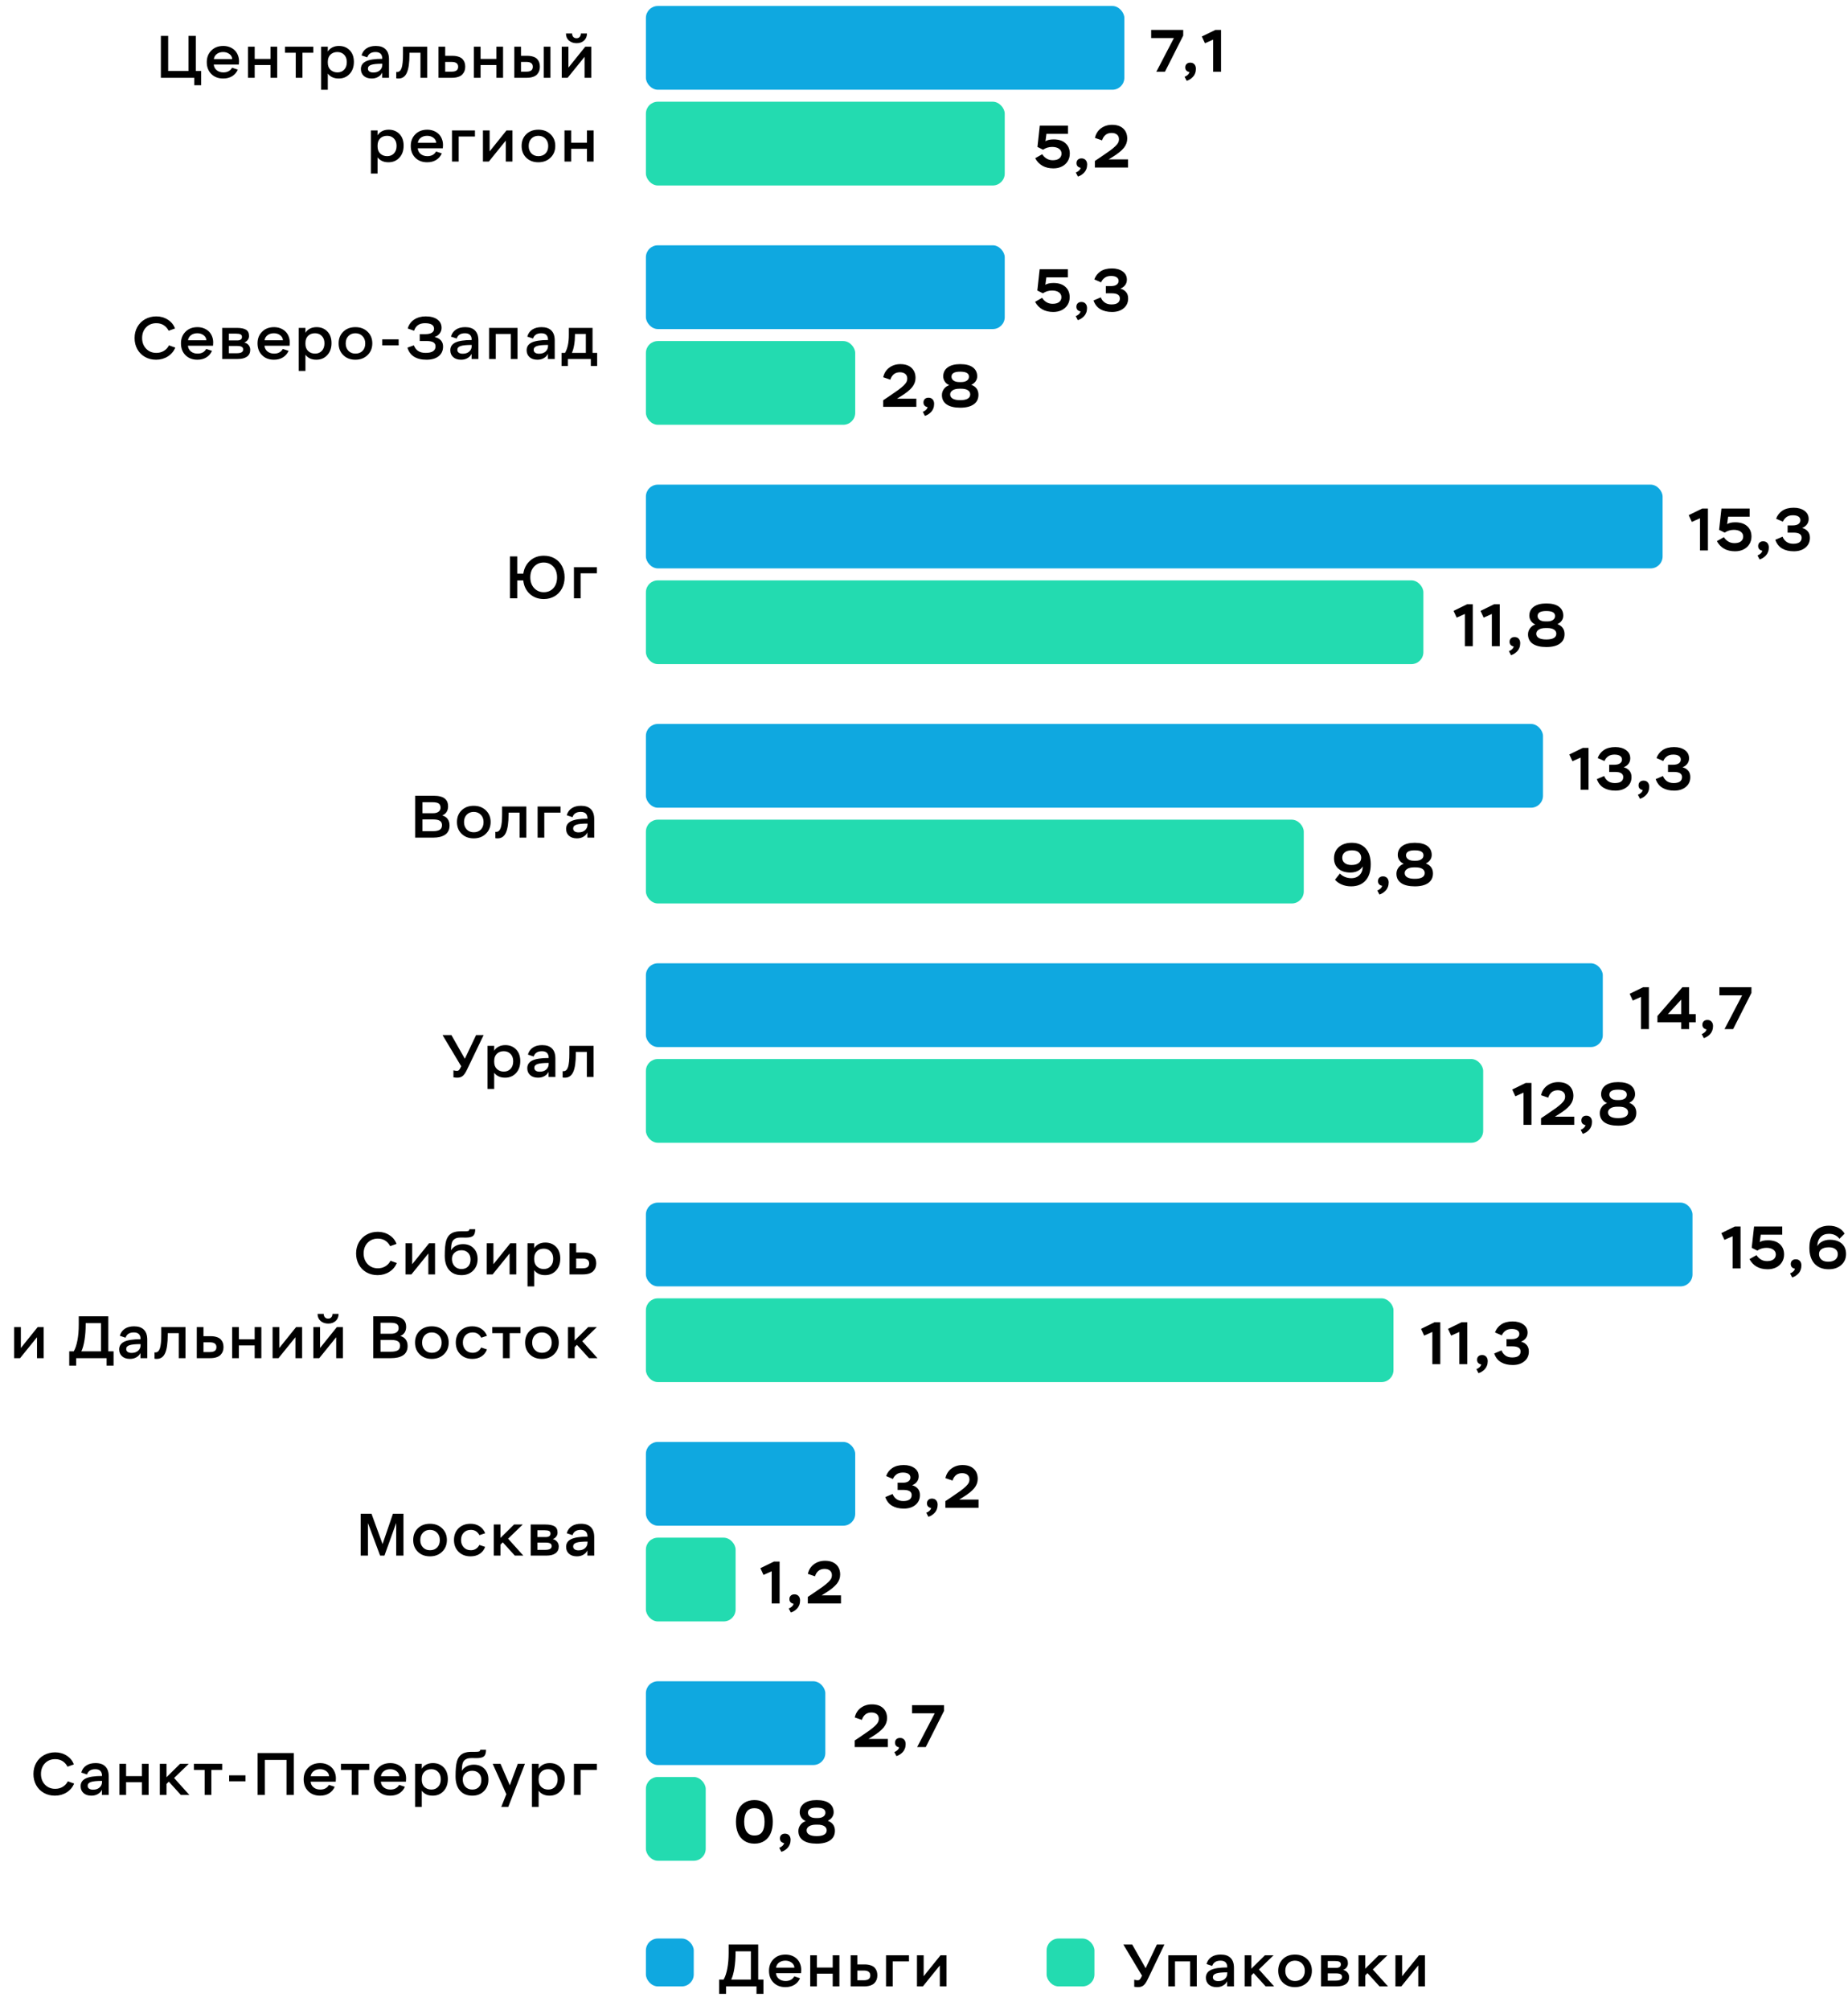 <svg width="309" height="336" viewBox="0 0 309 336" fill="none" xmlns="http://www.w3.org/2000/svg">
<path d="M26.899 13V5.998H28.119V11.862H31.518V5.998H32.739V11.862H33.637V14.25H32.48V13H26.899ZM37.323 13.122C36.5 13.122 35.836 12.87 35.331 12.365C34.827 11.861 34.574 11.201 34.574 10.388C34.574 9.6 34.828 8.952 35.336 8.444C35.847 7.933 36.513 7.678 37.333 7.678C37.701 7.678 38.046 7.738 38.368 7.858C38.69 7.979 38.969 8.148 39.203 8.366C39.441 8.584 39.626 8.856 39.76 9.182C39.897 9.504 39.965 9.857 39.965 10.241C39.965 10.407 39.955 10.589 39.935 10.788H35.741C35.774 11.179 35.938 11.496 36.234 11.74C36.534 11.981 36.907 12.102 37.352 12.102C38.023 12.102 38.507 11.841 38.803 11.32L39.765 11.638C39.563 12.106 39.25 12.471 38.827 12.731C38.404 12.992 37.903 13.122 37.323 13.122ZM37.313 8.698C36.894 8.698 36.54 8.806 36.254 9.021C35.971 9.235 35.805 9.519 35.756 9.87H38.822C38.809 9.532 38.656 9.252 38.363 9.03C38.074 8.809 37.724 8.698 37.313 8.698ZM45.228 13V10.871H42.587V13H41.468V7.8H42.587V9.851H45.228V7.8H46.346V13H45.228ZM47.654 8.82V7.8H52.386V8.82H50.574V13H49.451V8.82H47.654ZM56.634 13.122C56.214 13.122 55.851 13.047 55.545 12.898C55.239 12.748 54.995 12.546 54.812 12.292V15.002H53.694V7.8H54.812V8.62C54.985 8.33 55.232 8.101 55.554 7.932C55.877 7.762 56.249 7.678 56.673 7.678C57.408 7.678 58.009 7.919 58.474 8.4C58.94 8.879 59.173 9.525 59.173 10.339C59.173 11.172 58.935 11.844 58.46 12.355C57.988 12.867 57.379 13.122 56.634 13.122ZM55.266 11.672C55.572 11.958 55.958 12.102 56.424 12.102C56.889 12.102 57.267 11.947 57.556 11.638C57.846 11.329 57.991 10.909 57.991 10.378C57.991 9.86 57.843 9.452 57.547 9.152C57.254 8.85 56.876 8.698 56.414 8.698C55.932 8.698 55.545 8.843 55.252 9.133C54.959 9.423 54.812 9.818 54.812 10.319V10.48C54.812 10.985 54.964 11.382 55.266 11.672ZM61.413 9.582L60.452 9.26C60.595 8.749 60.871 8.358 61.282 8.088C61.692 7.814 62.209 7.678 62.834 7.678C63.56 7.678 64.109 7.867 64.48 8.244C64.854 8.618 65.041 9.17 65.041 9.899V13H63.904V12.131C63.773 12.421 63.552 12.658 63.24 12.844C62.93 13.029 62.567 13.122 62.151 13.122C61.591 13.122 61.15 12.977 60.828 12.688C60.505 12.395 60.344 12.012 60.344 11.54C60.344 10.951 60.627 10.52 61.194 10.246C61.76 9.973 62.67 9.834 63.923 9.831C63.923 9.076 63.547 8.698 62.795 8.698C62.066 8.698 61.605 8.993 61.413 9.582ZM62.424 12.121C62.873 12.121 63.235 12.001 63.508 11.76C63.785 11.516 63.923 11.198 63.923 10.808V10.651C63.051 10.651 62.432 10.713 62.068 10.837C61.703 10.957 61.521 11.169 61.521 11.472C61.521 11.674 61.601 11.833 61.76 11.95C61.923 12.064 62.144 12.121 62.424 12.121ZM70.305 13V8.82H68.464V9.099C68.464 10.492 68.319 11.511 68.029 12.155C67.743 12.8 67.279 13.122 66.638 13.122C66.465 13.122 66.338 13.111 66.257 13.088V12.028C66.276 12.035 66.322 12.038 66.394 12.038C66.748 12.038 67.002 11.81 67.155 11.354C67.308 10.896 67.385 10.144 67.385 9.099V7.8H71.428V13H70.305ZM73.322 13V7.8H74.44V9.328H75.631C76.032 9.328 76.375 9.377 76.662 9.475C76.951 9.569 77.176 9.702 77.335 9.875C77.495 10.047 77.611 10.238 77.682 10.446C77.754 10.655 77.79 10.889 77.79 11.149C77.79 11.41 77.751 11.648 77.672 11.862C77.594 12.074 77.471 12.268 77.301 12.443C77.135 12.619 76.904 12.756 76.608 12.854C76.312 12.951 75.962 13 75.558 13H73.322ZM75.5 10.349H74.44V11.979H75.49C75.884 11.979 76.168 11.911 76.344 11.774C76.52 11.638 76.608 11.433 76.608 11.159C76.608 10.619 76.239 10.349 75.5 10.349ZM82.999 13V10.871H80.358V13H79.24V7.8H80.358V9.851H82.999V7.8H84.117V13H82.999ZM90.914 13V7.8H92.037V13H90.914ZM85.997 13V7.8H87.115V9.328H88.135C88.533 9.328 88.874 9.377 89.161 9.475C89.447 9.569 89.669 9.702 89.825 9.875C89.984 10.047 90.098 10.238 90.167 10.446C90.238 10.655 90.274 10.889 90.274 11.149C90.274 11.41 90.235 11.648 90.157 11.862C90.082 12.074 89.962 12.268 89.796 12.443C89.63 12.619 89.399 12.756 89.102 12.854C88.809 12.951 88.463 13 88.062 13H85.997ZM88.004 10.349H87.115V11.979H87.994C88.381 11.979 88.661 11.911 88.834 11.774C89.006 11.638 89.093 11.433 89.093 11.159C89.093 10.619 88.73 10.349 88.004 10.349ZM94.912 13H93.926V7.8H95.044V11.301L97.862 7.8H98.863V13H97.745V9.499L94.912 13ZM94.634 5.598H95.655C95.655 5.822 95.72 6.011 95.85 6.164C95.98 6.314 96.164 6.389 96.402 6.389C96.626 6.389 96.802 6.314 96.929 6.164C97.059 6.011 97.124 5.822 97.124 5.598H98.145C98.145 6.089 97.982 6.483 97.657 6.779C97.334 7.072 96.921 7.219 96.416 7.219C95.902 7.219 95.476 7.074 95.137 6.784C94.802 6.491 94.634 6.096 94.634 5.598ZM64.953 27.122C64.533 27.122 64.17 27.047 63.864 26.898C63.558 26.748 63.314 26.546 63.132 26.292V29.002H62.014V21.8H63.132V22.62C63.304 22.33 63.552 22.101 63.874 21.932C64.196 21.762 64.569 21.678 64.992 21.678C65.728 21.678 66.329 21.919 66.794 22.4C67.259 22.879 67.492 23.525 67.492 24.339C67.492 25.172 67.255 25.844 66.779 26.355C66.307 26.866 65.699 27.122 64.953 27.122ZM63.586 25.672C63.892 25.958 64.278 26.102 64.743 26.102C65.209 26.102 65.586 25.947 65.876 25.638C66.166 25.328 66.311 24.909 66.311 24.378C66.311 23.86 66.162 23.452 65.866 23.152C65.573 22.85 65.196 22.698 64.733 22.698C64.252 22.698 63.864 22.843 63.571 23.133C63.278 23.422 63.132 23.818 63.132 24.319V24.48C63.132 24.985 63.283 25.382 63.586 25.672ZM71.432 27.122C70.609 27.122 69.945 26.87 69.44 26.365C68.936 25.861 68.683 25.201 68.683 24.388C68.683 23.6 68.937 22.952 69.445 22.444C69.956 21.933 70.622 21.678 71.442 21.678C71.81 21.678 72.155 21.738 72.477 21.858C72.799 21.979 73.078 22.148 73.312 22.366C73.55 22.584 73.735 22.856 73.869 23.182C74.005 23.504 74.074 23.857 74.074 24.241C74.074 24.407 74.064 24.59 74.044 24.788H69.85C69.883 25.179 70.047 25.496 70.343 25.74C70.643 25.981 71.016 26.102 71.462 26.102C72.132 26.102 72.615 25.841 72.912 25.32L73.874 25.638C73.672 26.106 73.359 26.471 72.936 26.731C72.513 26.992 72.012 27.122 71.432 27.122ZM71.422 22.698C71.002 22.698 70.649 22.806 70.363 23.02C70.08 23.235 69.914 23.519 69.865 23.87H72.931C72.918 23.532 72.765 23.252 72.472 23.03C72.183 22.809 71.833 22.698 71.422 22.698ZM75.577 27V21.8H79.415V22.82H76.695V27H75.577ZM81.739 27H80.753V21.8H81.871V25.301L84.688 21.8H85.689V27H84.571V23.499L81.739 27ZM87.217 24.388C87.217 23.59 87.476 22.939 87.994 22.435C88.514 21.93 89.188 21.678 90.015 21.678C90.848 21.678 91.529 21.933 92.056 22.444C92.583 22.952 92.847 23.6 92.847 24.388C92.847 25.182 92.582 25.836 92.051 26.351C91.524 26.865 90.845 27.122 90.015 27.122C89.195 27.122 88.522 26.87 87.998 26.365C87.478 25.857 87.217 25.198 87.217 24.388ZM88.399 24.402C88.399 24.904 88.549 25.312 88.848 25.628C89.147 25.944 89.54 26.102 90.025 26.102C90.52 26.102 90.917 25.949 91.216 25.643C91.516 25.337 91.665 24.923 91.665 24.402C91.665 23.891 91.509 23.48 91.197 23.167C90.887 22.855 90.494 22.698 90.015 22.698C89.543 22.698 89.156 22.853 88.853 23.162C88.55 23.471 88.399 23.885 88.399 24.402ZM98.144 27V24.871H95.503V27H94.385V21.8H95.503V23.851H98.144V21.8H99.263V27H98.144Z" fill="black"/>
<rect x="108" y="1" width="80" height="14" rx="2" fill="#0FA8E0"/>
<path d="M192.486 6.36V4.998H197.843V5.95L194.786 12H193.346L196.285 6.36H192.486ZM198.423 13.509L198.072 12.83C198.231 12.781 198.389 12.69 198.545 12.557C198.705 12.426 198.811 12.278 198.863 12.112V12.039C198.853 12.036 198.837 12.033 198.814 12.029C198.791 12.026 198.775 12.023 198.765 12.02C198.378 11.906 198.184 11.652 198.184 11.258C198.184 11.027 198.259 10.838 198.409 10.691C198.562 10.545 198.767 10.472 199.024 10.472C199.314 10.472 199.543 10.565 199.712 10.75C199.882 10.935 199.966 11.186 199.966 11.502C199.966 11.779 199.921 12.034 199.829 12.269C199.738 12.503 199.615 12.7 199.458 12.859C199.305 13.019 199.143 13.152 198.97 13.26C198.798 13.367 198.615 13.45 198.423 13.509ZM200.957 6.102L203.218 4.998H204.17V12H202.847V6.619L201.479 7.229L200.957 6.102Z" fill="black"/>
<rect x="108" y="17" width="60" height="14" rx="2" fill="#23DBB0"/>
<path d="M173.469 24.558L173.859 20.998H178.571V22.36H174.977L174.811 23.601C175.111 23.399 175.567 23.298 176.179 23.298C177.028 23.298 177.691 23.514 178.166 23.947C178.641 24.38 178.879 24.955 178.879 25.671C178.879 26.159 178.758 26.592 178.517 26.97C178.28 27.347 177.953 27.637 177.536 27.839C177.123 28.041 176.657 28.142 176.139 28.142C175.433 28.142 174.823 27.998 174.308 27.712C173.797 27.422 173.394 26.999 173.097 26.442L174.269 25.778C174.452 26.075 174.693 26.315 174.992 26.501C175.291 26.686 175.637 26.779 176.027 26.779C176.506 26.779 176.87 26.678 177.121 26.477C177.372 26.271 177.497 26.003 177.497 25.671C177.497 25.332 177.355 25.062 177.072 24.86C176.792 24.659 176.411 24.558 175.929 24.558C175.373 24.558 174.863 24.712 174.401 25.021L173.469 24.558ZM180.236 29.509L179.884 28.83C180.044 28.781 180.202 28.69 180.358 28.557C180.517 28.426 180.623 28.278 180.675 28.112V28.039C180.665 28.036 180.649 28.033 180.626 28.029C180.604 28.026 180.587 28.023 180.578 28.02C180.19 27.906 179.996 27.652 179.996 27.258C179.996 27.027 180.071 26.838 180.221 26.691C180.374 26.545 180.579 26.472 180.836 26.472C181.126 26.472 181.356 26.564 181.525 26.75C181.694 26.936 181.779 27.186 181.779 27.502C181.779 27.779 181.733 28.034 181.642 28.269C181.551 28.503 181.427 28.7 181.271 28.859C181.118 29.019 180.955 29.152 180.783 29.26C180.61 29.367 180.428 29.45 180.236 29.509ZM184.273 23.459L183.082 23.049C183.232 22.369 183.569 21.835 184.093 21.447C184.62 21.057 185.237 20.861 185.943 20.861C186.747 20.861 187.371 21.07 187.813 21.486C188.259 21.9 188.482 22.461 188.482 23.171C188.482 23.734 188.29 24.253 187.906 24.729C187.525 25.201 186.878 25.718 185.963 26.281L185.382 26.638H188.619V28H183.072V26.901L184.151 26.179C184.763 25.769 185.252 25.43 185.616 25.163C185.981 24.893 186.279 24.645 186.51 24.421C186.741 24.193 186.897 23.996 186.979 23.83C187.06 23.661 187.101 23.48 187.101 23.288C187.101 22.936 186.988 22.671 186.764 22.492C186.542 22.31 186.238 22.219 185.851 22.219C185.626 22.219 185.421 22.255 185.235 22.326C185.053 22.395 184.9 22.491 184.776 22.614C184.653 22.738 184.55 22.868 184.469 23.005C184.391 23.142 184.326 23.293 184.273 23.459Z" fill="black"/>
<path d="M28.256 57.72L29.316 58.101C29.049 58.726 28.627 59.219 28.051 59.58C27.478 59.941 26.826 60.122 26.093 60.122C25.406 60.122 24.79 59.967 24.243 59.658C23.696 59.349 23.269 58.919 22.963 58.369C22.657 57.816 22.504 57.192 22.504 56.499C22.504 55.812 22.659 55.194 22.968 54.644C23.281 54.09 23.714 53.659 24.267 53.35C24.824 53.037 25.449 52.881 26.142 52.881C26.858 52.881 27.503 53.066 28.076 53.438C28.652 53.809 29.047 54.297 29.262 54.902L28.203 55.278C27.75 54.438 27.063 54.019 26.142 54.019C25.442 54.019 24.871 54.25 24.428 54.712C23.985 55.174 23.764 55.77 23.764 56.499C23.764 57.218 23.987 57.812 24.433 58.281C24.882 58.747 25.452 58.98 26.142 58.98C26.611 58.98 27.029 58.869 27.397 58.648C27.768 58.426 28.054 58.117 28.256 57.72ZM33.007 60.122C32.183 60.122 31.519 59.87 31.015 59.365C30.51 58.861 30.258 58.202 30.258 57.388C30.258 56.6 30.512 55.952 31.02 55.444C31.531 54.933 32.196 54.678 33.017 54.678C33.384 54.678 33.73 54.738 34.052 54.858C34.374 54.979 34.652 55.148 34.887 55.366C35.124 55.584 35.31 55.856 35.443 56.182C35.58 56.504 35.648 56.857 35.648 57.241C35.648 57.407 35.639 57.59 35.619 57.788H31.425C31.457 58.179 31.622 58.496 31.918 58.74C32.217 58.981 32.59 59.102 33.036 59.102C33.707 59.102 34.19 58.841 34.486 58.32L35.448 58.638C35.246 59.106 34.934 59.471 34.511 59.731C34.088 59.992 33.586 60.122 33.007 60.122ZM32.997 55.698C32.577 55.698 32.224 55.806 31.938 56.02C31.654 56.235 31.488 56.519 31.439 56.87H34.506C34.493 56.532 34.34 56.252 34.047 56.03C33.757 55.809 33.407 55.698 32.997 55.698ZM37.152 60V54.8H39.559C40.282 54.8 40.809 54.904 41.141 55.112C41.473 55.321 41.639 55.667 41.639 56.152C41.639 56.403 41.566 56.626 41.419 56.821C41.276 57.013 41.083 57.153 40.839 57.241C41.154 57.316 41.4 57.466 41.576 57.69C41.752 57.912 41.84 58.172 41.84 58.472C41.84 58.963 41.66 59.341 41.302 59.605C40.944 59.868 40.423 60 39.74 60H37.152ZM39.652 57.822H38.27V59.038H39.569C39.93 59.038 40.202 58.988 40.384 58.887C40.567 58.786 40.658 58.626 40.658 58.408C40.658 58.203 40.576 58.055 40.414 57.964C40.251 57.87 39.997 57.822 39.652 57.822ZM39.462 55.762H38.27V56.899H39.691C39.932 56.899 40.119 56.851 40.252 56.753C40.389 56.655 40.458 56.51 40.458 56.318C40.458 56.103 40.375 55.957 40.209 55.879C40.043 55.801 39.794 55.762 39.462 55.762ZM45.809 60.122C44.985 60.122 44.321 59.87 43.817 59.365C43.312 58.861 43.06 58.202 43.06 57.388C43.06 56.6 43.314 55.952 43.822 55.444C44.333 54.933 44.998 54.678 45.819 54.678C46.186 54.678 46.531 54.738 46.854 54.858C47.176 54.979 47.454 55.148 47.689 55.366C47.926 55.584 48.112 55.856 48.245 56.182C48.382 56.504 48.45 56.857 48.45 57.241C48.45 57.407 48.441 57.59 48.421 57.788H44.227C44.259 58.179 44.424 58.496 44.72 58.74C45.019 58.981 45.392 59.102 45.838 59.102C46.509 59.102 46.992 58.841 47.288 58.32L48.25 58.638C48.048 59.106 47.736 59.471 47.313 59.731C46.889 59.992 46.388 60.122 45.809 60.122ZM45.799 55.698C45.379 55.698 45.026 55.806 44.739 56.02C44.456 56.235 44.29 56.519 44.241 56.87H47.308C47.295 56.532 47.142 56.252 46.849 56.03C46.559 55.809 46.209 55.698 45.799 55.698ZM52.893 60.122C52.473 60.122 52.111 60.047 51.804 59.898C51.498 59.748 51.254 59.546 51.072 59.292V62.002H49.954V54.8H51.072V55.62C51.245 55.33 51.492 55.101 51.814 54.932C52.136 54.762 52.509 54.678 52.932 54.678C53.668 54.678 54.269 54.919 54.734 55.4C55.2 55.879 55.432 56.525 55.432 57.339C55.432 58.172 55.195 58.844 54.719 59.355C54.248 59.867 53.639 60.122 52.893 60.122ZM51.526 58.672C51.832 58.958 52.218 59.102 52.683 59.102C53.149 59.102 53.526 58.947 53.816 58.638C54.106 58.328 54.251 57.908 54.251 57.378C54.251 56.86 54.103 56.452 53.806 56.152C53.514 55.85 53.136 55.698 52.674 55.698C52.192 55.698 51.804 55.843 51.511 56.133C51.219 56.422 51.072 56.818 51.072 57.319V57.48C51.072 57.985 51.223 58.382 51.526 58.672ZM56.623 57.388C56.623 56.59 56.882 55.939 57.4 55.435C57.921 54.93 58.594 54.678 59.421 54.678C60.255 54.678 60.935 54.933 61.462 55.444C61.99 55.952 62.253 56.6 62.253 57.388C62.253 58.182 61.988 58.836 61.457 59.351C60.93 59.865 60.251 60.122 59.421 60.122C58.601 60.122 57.929 59.87 57.405 59.365C56.884 58.857 56.623 58.198 56.623 57.388ZM57.805 57.402C57.805 57.904 57.955 58.312 58.254 58.628C58.554 58.944 58.946 59.102 59.431 59.102C59.926 59.102 60.323 58.949 60.623 58.643C60.922 58.337 61.072 57.923 61.072 57.402C61.072 56.891 60.915 56.48 60.603 56.167C60.294 55.855 59.9 55.698 59.421 55.698C58.949 55.698 58.562 55.853 58.259 56.162C57.956 56.471 57.805 56.885 57.805 57.402ZM63.918 57.72V56.719H66.657V57.72H63.918ZM71.305 60.122C70.452 60.122 69.756 59.951 69.215 59.609C68.678 59.264 68.317 58.761 68.131 58.101L69.196 57.72C69.368 58.149 69.614 58.467 69.933 58.672C70.252 58.877 70.666 58.98 71.173 58.98C71.717 58.98 72.127 58.888 72.404 58.706C72.684 58.524 72.824 58.255 72.824 57.9C72.824 57.585 72.702 57.355 72.458 57.212C72.213 57.065 71.829 56.992 71.305 56.992H70.182V55.85H71.115C71.58 55.85 71.94 55.773 72.194 55.62C72.448 55.464 72.575 55.241 72.575 54.951C72.575 54.329 72.067 54.019 71.051 54.019C70.12 54.019 69.515 54.438 69.235 55.278L68.175 54.902C68.361 54.261 68.719 53.765 69.25 53.413C69.784 53.058 70.428 52.881 71.183 52.881C72.01 52.881 72.658 53.052 73.127 53.394C73.599 53.732 73.835 54.201 73.835 54.8C73.835 55.148 73.73 55.457 73.522 55.727C73.317 55.998 73.031 56.198 72.663 56.328C73.122 56.429 73.473 56.615 73.717 56.885C73.962 57.155 74.084 57.497 74.084 57.91C74.084 58.6 73.838 59.142 73.346 59.536C72.855 59.927 72.174 60.122 71.305 60.122ZM76.364 56.582L75.402 56.26C75.545 55.749 75.822 55.358 76.232 55.088C76.642 54.815 77.159 54.678 77.784 54.678C78.51 54.678 79.059 54.867 79.43 55.244C79.804 55.618 79.991 56.17 79.991 56.899V60H78.854V59.131C78.724 59.421 78.502 59.658 78.19 59.844C77.88 60.029 77.517 60.122 77.101 60.122C76.541 60.122 76.1 59.977 75.778 59.688C75.455 59.395 75.294 59.012 75.294 58.54C75.294 57.951 75.577 57.52 76.144 57.246C76.71 56.973 77.62 56.834 78.873 56.831C78.873 56.076 78.497 55.698 77.745 55.698C77.016 55.698 76.555 55.993 76.364 56.582ZM77.374 59.121C77.823 59.121 78.185 59.001 78.458 58.76C78.735 58.516 78.873 58.198 78.873 57.808V57.651C78.001 57.651 77.382 57.713 77.018 57.837C76.653 57.957 76.471 58.169 76.471 58.472C76.471 58.673 76.551 58.833 76.71 58.95C76.873 59.064 77.094 59.121 77.374 59.121ZM85.416 60V55.82H82.896V60H81.778V54.8H86.534V60H85.416ZM89.126 56.582L88.165 56.26C88.308 55.749 88.584 55.358 88.995 55.088C89.405 54.815 89.922 54.678 90.547 54.678C91.273 54.678 91.822 54.867 92.193 55.244C92.567 55.618 92.754 56.17 92.754 56.899V60H91.617V59.131C91.486 59.421 91.265 59.658 90.953 59.844C90.643 60.029 90.28 60.122 89.864 60.122C89.304 60.122 88.863 59.977 88.54 59.688C88.218 59.395 88.057 59.012 88.057 58.54C88.057 57.951 88.34 57.52 88.907 57.246C89.473 56.973 90.383 56.834 91.636 56.831C91.636 56.076 91.26 55.698 90.508 55.698C89.779 55.698 89.318 55.993 89.126 56.582ZM90.137 59.121C90.586 59.121 90.948 59.001 91.221 58.76C91.498 58.516 91.636 58.198 91.636 57.808V57.651C90.764 57.651 90.145 57.713 89.781 57.837C89.416 57.957 89.234 58.169 89.234 58.472C89.234 58.673 89.314 58.833 89.473 58.95C89.636 59.064 89.857 59.121 90.137 59.121ZM93.897 61.162V58.98H94.478C94.904 58.237 95.117 57.245 95.117 56.001V54.8H99.077V58.98H99.849V61.162H98.789V60H94.961V61.162H93.897ZM96.138 55.82V56.001C96.138 56.59 96.091 57.153 95.996 57.69C95.905 58.227 95.78 58.657 95.62 58.98H97.959V55.82H96.138Z" fill="black"/>
<rect x="108" y="41" width="60" height="14" rx="2" fill="#0FA8E0"/>
<path d="M173.449 48.558L173.84 44.998H178.552V46.36H174.958L174.792 47.601C175.091 47.399 175.547 47.298 176.159 47.298C177.009 47.298 177.671 47.514 178.146 47.947C178.622 48.38 178.859 48.955 178.859 49.671C178.859 50.159 178.739 50.592 178.498 50.97C178.26 51.347 177.933 51.637 177.516 51.839C177.103 52.041 176.638 52.142 176.12 52.142C175.414 52.142 174.803 51.998 174.289 51.712C173.778 51.422 173.374 50.999 173.078 50.442L174.25 49.778C174.432 50.075 174.673 50.315 174.972 50.501C175.272 50.687 175.617 50.779 176.008 50.779C176.486 50.779 176.851 50.678 177.101 50.477C177.352 50.272 177.477 50.003 177.477 49.671C177.477 49.332 177.336 49.062 177.053 48.86C176.773 48.658 176.392 48.558 175.91 48.558C175.353 48.558 174.844 48.712 174.382 49.022L173.449 48.558ZM180.216 53.509L179.865 52.83C180.024 52.781 180.182 52.69 180.338 52.557C180.498 52.426 180.604 52.278 180.656 52.112V52.039C180.646 52.036 180.63 52.033 180.607 52.029C180.584 52.026 180.568 52.023 180.558 52.02C180.171 51.906 179.977 51.652 179.977 51.258C179.977 51.027 180.052 50.838 180.202 50.691C180.355 50.545 180.56 50.472 180.817 50.472C181.107 50.472 181.336 50.565 181.505 50.75C181.675 50.935 181.759 51.186 181.759 51.502C181.759 51.779 181.714 52.034 181.622 52.269C181.531 52.503 181.408 52.7 181.251 52.859C181.098 53.019 180.936 53.152 180.763 53.26C180.591 53.367 180.408 53.45 180.216 53.509ZM184.112 47.19L182.979 46.702C183.185 46.133 183.533 45.683 184.024 45.355C184.519 45.026 185.152 44.861 185.924 44.861C186.653 44.861 187.252 45.031 187.721 45.369C188.189 45.708 188.424 46.165 188.424 46.741C188.424 47.093 188.326 47.397 188.131 47.654C187.939 47.911 187.672 48.107 187.33 48.24C187.708 48.335 188.019 48.519 188.263 48.792C188.51 49.065 188.634 49.428 188.634 49.881C188.634 50.565 188.383 51.113 187.882 51.526C187.384 51.937 186.734 52.142 185.934 52.142C185.162 52.142 184.511 51.985 183.98 51.673C183.45 51.36 183.071 50.875 182.843 50.218L184.063 49.7C184.194 50.048 184.409 50.333 184.708 50.555C185.007 50.773 185.388 50.882 185.851 50.882C186.316 50.882 186.666 50.796 186.9 50.623C187.135 50.447 187.252 50.2 187.252 49.881C187.252 49.308 186.798 49.022 185.89 49.022H184.903V47.82H185.733C186.166 47.82 186.492 47.741 186.71 47.581C186.931 47.422 187.042 47.212 187.042 46.951C187.042 46.691 186.935 46.487 186.72 46.341C186.505 46.194 186.189 46.121 185.772 46.121C185.346 46.121 184.996 46.22 184.723 46.419C184.449 46.617 184.246 46.875 184.112 47.19Z" fill="black"/>
<rect x="108" y="57" width="35" height="14" rx="2" fill="#23DBB0"/>
<path d="M148.874 63.459L147.682 63.049C147.832 62.368 148.169 61.835 148.693 61.447C149.221 61.057 149.837 60.861 150.544 60.861C151.348 60.861 151.971 61.07 152.414 61.486C152.86 61.9 153.083 62.461 153.083 63.171C153.083 63.734 152.891 64.253 152.507 64.728C152.126 65.201 151.478 65.718 150.563 66.281L149.982 66.638H153.22V68H147.673V66.901L148.752 66.179C149.364 65.769 149.852 65.43 150.217 65.163C150.581 64.893 150.879 64.645 151.11 64.421C151.341 64.193 151.498 63.996 151.579 63.83C151.66 63.661 151.701 63.48 151.701 63.288C151.701 62.937 151.589 62.671 151.364 62.492C151.143 62.31 150.838 62.219 150.451 62.219C150.226 62.219 150.021 62.255 149.836 62.326C149.653 62.395 149.5 62.491 149.377 62.614C149.253 62.738 149.151 62.868 149.069 63.005C148.991 63.142 148.926 63.293 148.874 63.459ZM154.65 69.509L154.298 68.83C154.458 68.781 154.616 68.69 154.772 68.557C154.931 68.426 155.037 68.278 155.089 68.112V68.039C155.079 68.036 155.063 68.033 155.04 68.029C155.018 68.026 155.001 68.023 154.992 68.019C154.604 67.906 154.411 67.652 154.411 67.258C154.411 67.027 154.485 66.838 154.635 66.691C154.788 66.545 154.993 66.472 155.25 66.472C155.54 66.472 155.77 66.564 155.939 66.75C156.108 66.936 156.193 67.186 156.193 67.502C156.193 67.779 156.147 68.034 156.056 68.269C155.965 68.503 155.841 68.7 155.685 68.859C155.532 69.019 155.369 69.152 155.197 69.26C155.024 69.367 154.842 69.45 154.65 69.509ZM160.416 63.859H160.714C161.111 63.859 161.427 63.78 161.661 63.62C161.899 63.457 162.018 63.238 162.018 62.961C162.018 62.675 161.897 62.463 161.656 62.326C161.415 62.19 161.044 62.121 160.543 62.121C159.579 62.121 159.098 62.398 159.098 62.951C159.098 63.218 159.213 63.436 159.444 63.605C159.675 63.775 159.999 63.859 160.416 63.859ZM160.694 64.968H160.455C159.947 64.968 159.557 65.059 159.283 65.241C159.01 65.42 158.873 65.647 158.873 65.92C158.873 66.223 159.015 66.459 159.298 66.628C159.581 66.797 160.001 66.882 160.558 66.882C161.111 66.882 161.528 66.799 161.808 66.633C162.088 66.467 162.228 66.229 162.228 65.92C162.228 65.624 162.097 65.391 161.837 65.222C161.576 65.052 161.196 64.968 160.694 64.968ZM160.567 68.142C159.578 68.142 158.818 67.959 158.287 67.595C157.76 67.227 157.496 66.706 157.496 66.032C157.496 65.661 157.605 65.326 157.823 65.026C158.041 64.724 158.339 64.505 158.717 64.372C158.395 64.232 158.147 64.029 157.975 63.762C157.802 63.495 157.716 63.208 157.716 62.902C157.716 62.271 157.963 61.773 158.458 61.408C158.956 61.044 159.656 60.861 160.558 60.861C161.489 60.861 162.193 61.042 162.672 61.403C163.154 61.765 163.395 62.264 163.395 62.902C163.395 63.205 163.308 63.48 163.136 63.727C162.966 63.972 162.726 64.169 162.413 64.318C163.207 64.618 163.604 65.174 163.604 65.988C163.604 66.678 163.338 67.211 162.804 67.585C162.273 67.956 161.528 68.142 160.567 68.142Z" fill="black"/>
<path d="M85.264 100V92.998H86.485V95.869H87.505C87.632 94.99 88.007 94.272 88.628 93.716C89.25 93.159 90.018 92.881 90.933 92.881C91.623 92.881 92.232 93.035 92.759 93.345C93.287 93.654 93.692 94.082 93.975 94.629C94.261 95.176 94.405 95.799 94.405 96.499C94.405 97.186 94.258 97.804 93.965 98.355C93.675 98.905 93.265 99.338 92.735 99.653C92.207 99.966 91.607 100.122 90.933 100.122C89.999 100.122 89.218 99.837 88.589 99.268C87.961 98.695 87.596 97.943 87.496 97.012H86.485V100H85.264ZM88.672 96.499C88.672 97.228 88.884 97.824 89.307 98.286C89.734 98.748 90.272 98.98 90.923 98.98C91.584 98.98 92.12 98.753 92.53 98.301C92.94 97.848 93.145 97.248 93.145 96.499C93.145 95.75 92.935 95.15 92.515 94.697C92.098 94.245 91.564 94.019 90.913 94.019C90.256 94.019 89.717 94.248 89.297 94.707C88.881 95.163 88.672 95.76 88.672 96.499ZM95.967 100V94.8H99.805V95.82H97.085V100H95.967Z" fill="black"/>
<rect x="108" y="81" width="170" height="14" rx="2" fill="#0FA8E0"/>
<path d="M282.366 86.102L284.627 84.998H285.579V92H284.256V86.619L282.889 87.23L282.366 86.102ZM287.449 88.558L287.84 84.998H292.552V86.36H288.958L288.792 87.601C289.091 87.399 289.547 87.298 290.159 87.298C291.009 87.298 291.671 87.514 292.146 87.947C292.622 88.38 292.859 88.955 292.859 89.671C292.859 90.159 292.739 90.592 292.498 90.97C292.26 91.347 291.933 91.637 291.516 91.839C291.103 92.041 290.637 92.142 290.12 92.142C289.414 92.142 288.803 91.998 288.289 91.712C287.778 91.422 287.374 90.999 287.078 90.442L288.25 89.778C288.432 90.075 288.673 90.315 288.972 90.501C289.272 90.686 289.617 90.779 290.008 90.779C290.486 90.779 290.851 90.678 291.101 90.477C291.352 90.272 291.477 90.003 291.477 89.671C291.477 89.332 291.336 89.062 291.053 88.86C290.773 88.659 290.392 88.558 289.91 88.558C289.353 88.558 288.844 88.712 288.382 89.022L287.449 88.558ZM294.216 93.509L293.865 92.83C294.024 92.781 294.182 92.69 294.338 92.557C294.498 92.426 294.604 92.278 294.656 92.112V92.039C294.646 92.036 294.63 92.033 294.607 92.029C294.584 92.026 294.568 92.023 294.558 92.019C294.171 91.906 293.977 91.652 293.977 91.258C293.977 91.027 294.052 90.838 294.202 90.691C294.355 90.545 294.56 90.472 294.817 90.472C295.107 90.472 295.336 90.564 295.505 90.75C295.675 90.936 295.759 91.186 295.759 91.502C295.759 91.779 295.714 92.034 295.622 92.269C295.531 92.503 295.408 92.7 295.251 92.859C295.098 93.019 294.936 93.152 294.763 93.26C294.591 93.367 294.408 93.45 294.216 93.509ZM298.112 87.19L296.979 86.702C297.185 86.132 297.533 85.683 298.024 85.355C298.519 85.026 299.152 84.861 299.924 84.861C300.653 84.861 301.252 85.031 301.721 85.369C302.189 85.708 302.424 86.165 302.424 86.741C302.424 87.093 302.326 87.397 302.131 87.654C301.939 87.912 301.672 88.107 301.33 88.24C301.708 88.335 302.019 88.519 302.263 88.792C302.51 89.065 302.634 89.428 302.634 89.881C302.634 90.564 302.383 91.113 301.882 91.526C301.384 91.936 300.734 92.142 299.934 92.142C299.162 92.142 298.511 91.985 297.98 91.673C297.45 91.36 297.071 90.875 296.843 90.218L298.063 89.7C298.194 90.049 298.409 90.333 298.708 90.555C299.007 90.773 299.388 90.882 299.851 90.882C300.316 90.882 300.666 90.796 300.9 90.623C301.135 90.447 301.252 90.2 301.252 89.881C301.252 89.308 300.798 89.022 299.89 89.022H298.903V87.82H299.733C300.166 87.82 300.492 87.741 300.71 87.581C300.931 87.421 301.042 87.212 301.042 86.951C301.042 86.691 300.935 86.487 300.72 86.341C300.505 86.194 300.189 86.121 299.772 86.121C299.346 86.121 298.996 86.22 298.723 86.419C298.449 86.618 298.246 86.875 298.112 87.19Z" fill="black"/>
<rect x="108" y="97" width="130" height="14" rx="2" fill="#23DBB0"/>
<path d="M243.046 102.102L245.307 100.998H246.259V108H244.936V102.619L243.569 103.229L243.046 102.102ZM247.557 102.102L249.818 100.998H250.77V108H249.447V102.619L248.08 103.229L247.557 102.102ZM252.65 109.509L252.298 108.83C252.458 108.781 252.616 108.69 252.772 108.557C252.931 108.426 253.037 108.278 253.089 108.112V108.039C253.079 108.036 253.063 108.033 253.04 108.029C253.018 108.026 253.001 108.023 252.992 108.02C252.604 107.906 252.411 107.652 252.411 107.258C252.411 107.027 252.485 106.838 252.635 106.691C252.788 106.545 252.993 106.472 253.25 106.472C253.54 106.472 253.77 106.564 253.939 106.75C254.108 106.936 254.193 107.186 254.193 107.502C254.193 107.779 254.147 108.034 254.056 108.269C253.965 108.503 253.841 108.7 253.685 108.859C253.532 109.019 253.369 109.152 253.197 109.26C253.024 109.367 252.842 109.45 252.65 109.509ZM258.416 103.859H258.714C259.111 103.859 259.427 103.78 259.661 103.62C259.899 103.457 260.018 103.238 260.018 102.961C260.018 102.674 259.897 102.463 259.656 102.326C259.415 102.189 259.044 102.121 258.543 102.121C257.579 102.121 257.098 102.398 257.098 102.951C257.098 103.218 257.213 103.436 257.444 103.605C257.675 103.775 257.999 103.859 258.416 103.859ZM258.694 104.968H258.455C257.947 104.968 257.557 105.059 257.283 105.241C257.01 105.42 256.873 105.646 256.873 105.92C256.873 106.223 257.015 106.459 257.298 106.628C257.581 106.797 258.001 106.882 258.558 106.882C259.111 106.882 259.528 106.799 259.808 106.633C260.088 106.467 260.228 106.229 260.228 105.92C260.228 105.624 260.097 105.391 259.837 105.222C259.576 105.052 259.196 104.968 258.694 104.968ZM258.567 108.142C257.578 108.142 256.818 107.959 256.287 107.595C255.76 107.227 255.496 106.706 255.496 106.032C255.496 105.661 255.605 105.326 255.823 105.026C256.041 104.724 256.339 104.506 256.717 104.372C256.395 104.232 256.147 104.029 255.975 103.762C255.802 103.495 255.716 103.208 255.716 102.902C255.716 102.271 255.963 101.773 256.458 101.408C256.956 101.044 257.656 100.861 258.558 100.861C259.489 100.861 260.193 101.042 260.672 101.403C261.154 101.765 261.395 102.264 261.395 102.902C261.395 103.205 261.308 103.48 261.136 103.728C260.966 103.972 260.726 104.169 260.413 104.318C261.207 104.618 261.604 105.174 261.604 105.988C261.604 106.678 261.338 107.211 260.804 107.585C260.273 107.956 259.528 108.142 258.567 108.142Z" fill="black"/>
<path d="M69.416 140V132.998H72.467C72.926 132.998 73.317 133.04 73.639 133.125C73.965 133.21 74.219 133.333 74.401 133.496C74.587 133.659 74.72 133.843 74.801 134.048C74.883 134.253 74.923 134.491 74.923 134.761C74.923 135.5 74.598 136.012 73.947 136.299C74.334 136.396 74.634 136.589 74.845 136.875C75.06 137.161 75.168 137.526 75.168 137.969C75.168 138.32 75.101 138.628 74.967 138.892C74.837 139.155 74.648 139.367 74.401 139.526C74.154 139.686 73.864 139.805 73.532 139.883C73.2 139.961 72.824 140 72.404 140H69.416ZM72.438 136.958H70.636V138.921H72.375C72.905 138.921 73.293 138.841 73.537 138.682C73.784 138.522 73.908 138.265 73.908 137.91C73.908 137.588 73.791 137.349 73.556 137.192C73.322 137.036 72.949 136.958 72.438 136.958ZM72.316 134.082H70.636V135.918H72.414C72.808 135.918 73.114 135.835 73.332 135.669C73.553 135.503 73.664 135.277 73.664 134.99C73.664 134.671 73.563 134.44 73.361 134.297C73.159 134.154 72.811 134.082 72.316 134.082ZM76.407 137.388C76.407 136.59 76.666 135.939 77.184 135.435C77.705 134.93 78.379 134.678 79.205 134.678C80.039 134.678 80.719 134.933 81.246 135.444C81.774 135.952 82.037 136.6 82.037 137.388C82.037 138.182 81.772 138.836 81.241 139.351C80.714 139.865 80.035 140.122 79.205 140.122C78.385 140.122 77.713 139.87 77.189 139.365C76.668 138.857 76.407 138.198 76.407 137.388ZM77.589 137.402C77.589 137.904 77.739 138.312 78.038 138.628C78.338 138.944 78.73 139.102 79.215 139.102C79.71 139.102 80.107 138.949 80.406 138.643C80.706 138.337 80.856 137.923 80.856 137.402C80.856 136.891 80.699 136.479 80.387 136.167C80.078 135.854 79.684 135.698 79.205 135.698C78.733 135.698 78.346 135.853 78.043 136.162C77.74 136.471 77.589 136.885 77.589 137.402ZM86.876 140V135.82H85.035V136.099C85.035 137.492 84.89 138.511 84.6 139.155C84.314 139.8 83.85 140.122 83.209 140.122C83.036 140.122 82.909 140.111 82.828 140.088V139.028C82.847 139.035 82.893 139.038 82.965 139.038C83.32 139.038 83.573 138.81 83.726 138.354C83.879 137.896 83.956 137.144 83.956 136.099V134.8H87.999V140H86.876ZM89.893 140V134.8H93.731V135.82H91.011V140H89.893ZM95.728 136.582L94.766 136.26C94.909 135.749 95.186 135.358 95.596 135.088C96.006 134.814 96.523 134.678 97.148 134.678C97.874 134.678 98.423 134.867 98.794 135.244C99.168 135.618 99.356 136.17 99.356 136.899V140H98.218V139.131C98.088 139.421 97.866 139.658 97.554 139.844C97.245 140.029 96.882 140.122 96.465 140.122C95.905 140.122 95.464 139.977 95.142 139.688C94.819 139.395 94.658 139.012 94.658 138.54C94.658 137.951 94.941 137.52 95.508 137.246C96.074 136.973 96.984 136.834 98.237 136.831C98.237 136.076 97.861 135.698 97.109 135.698C96.38 135.698 95.92 135.993 95.728 136.582ZM96.738 139.121C97.188 139.121 97.549 139.001 97.822 138.76C98.099 138.516 98.237 138.198 98.237 137.808V137.651C97.365 137.651 96.746 137.713 96.382 137.837C96.017 137.957 95.835 138.169 95.835 138.472C95.835 138.674 95.915 138.833 96.074 138.95C96.237 139.064 96.458 139.121 96.738 139.121Z" fill="black"/>
<rect x="108" y="121" width="150" height="14" rx="2" fill="#0FA8E0"/>
<path d="M262.405 126.102L264.666 124.998H265.618V132H264.295V126.619L262.928 127.229L262.405 126.102ZM268.279 127.19L267.146 126.702C267.351 126.132 267.7 125.683 268.191 125.354C268.686 125.026 269.319 124.861 270.091 124.861C270.82 124.861 271.419 125.031 271.887 125.369C272.356 125.708 272.591 126.165 272.591 126.741C272.591 127.093 272.493 127.397 272.298 127.654C272.106 127.911 271.839 128.107 271.497 128.24C271.874 128.335 272.185 128.519 272.429 128.792C272.677 129.065 272.801 129.428 272.801 129.881C272.801 130.564 272.55 131.113 272.049 131.526C271.551 131.937 270.901 132.142 270.1 132.142C269.329 132.142 268.678 131.985 268.147 131.673C267.617 131.36 267.237 130.875 267.01 130.218L268.23 129.7C268.36 130.049 268.575 130.333 268.875 130.555C269.174 130.773 269.555 130.882 270.017 130.882C270.483 130.882 270.833 130.796 271.067 130.623C271.302 130.447 271.419 130.2 271.419 129.881C271.419 129.308 270.965 129.021 270.056 129.021H269.07V127.82H269.9C270.333 127.82 270.659 127.741 270.877 127.581C271.098 127.422 271.209 127.212 271.209 126.951C271.209 126.691 271.101 126.487 270.887 126.341C270.672 126.194 270.356 126.121 269.939 126.121C269.513 126.121 269.163 126.22 268.889 126.419C268.616 126.618 268.413 126.875 268.279 127.19ZM274.216 133.509L273.865 132.83C274.024 132.781 274.182 132.69 274.338 132.557C274.498 132.426 274.604 132.278 274.656 132.112V132.039C274.646 132.036 274.63 132.033 274.607 132.029C274.584 132.026 274.568 132.023 274.558 132.02C274.171 131.906 273.977 131.652 273.977 131.258C273.977 131.027 274.052 130.838 274.202 130.691C274.355 130.545 274.56 130.472 274.817 130.472C275.107 130.472 275.336 130.564 275.505 130.75C275.675 130.936 275.759 131.186 275.759 131.502C275.759 131.779 275.714 132.034 275.622 132.269C275.531 132.503 275.408 132.7 275.251 132.859C275.098 133.019 274.936 133.152 274.763 133.26C274.591 133.367 274.408 133.45 274.216 133.509ZM278.112 127.19L276.979 126.702C277.185 126.132 277.533 125.683 278.024 125.354C278.519 125.026 279.152 124.861 279.924 124.861C280.653 124.861 281.252 125.031 281.721 125.369C282.189 125.708 282.424 126.165 282.424 126.741C282.424 127.093 282.326 127.397 282.131 127.654C281.939 127.911 281.672 128.107 281.33 128.24C281.708 128.335 282.019 128.519 282.263 128.792C282.51 129.065 282.634 129.428 282.634 129.881C282.634 130.564 282.383 131.113 281.882 131.526C281.384 131.937 280.734 132.142 279.934 132.142C279.162 132.142 278.511 131.985 277.98 131.673C277.45 131.36 277.071 130.875 276.843 130.218L278.063 129.7C278.194 130.049 278.409 130.333 278.708 130.555C279.007 130.773 279.388 130.882 279.851 130.882C280.316 130.882 280.666 130.796 280.9 130.623C281.135 130.447 281.252 130.2 281.252 129.881C281.252 129.308 280.798 129.021 279.89 129.021H278.903V127.82H279.733C280.166 127.82 280.492 127.741 280.71 127.581C280.931 127.422 281.042 127.212 281.042 126.951C281.042 126.691 280.935 126.487 280.72 126.341C280.505 126.194 280.189 126.121 279.772 126.121C279.346 126.121 278.996 126.22 278.723 126.419C278.449 126.618 278.246 126.875 278.112 127.19Z" fill="black"/>
<rect x="108" y="137" width="110" height="14" rx="2" fill="#23DBB0"/>
<path d="M225.914 148.142C225.328 148.142 224.796 148.036 224.317 147.824C223.839 147.609 223.474 147.344 223.223 147.028L224.044 145.998C224.252 146.229 224.527 146.418 224.869 146.564C225.211 146.708 225.577 146.779 225.968 146.779C226.355 146.779 226.693 146.691 226.983 146.516C227.273 146.34 227.489 146.114 227.633 145.837C227.776 145.557 227.847 145.251 227.847 144.919V144.812C227.675 145.118 227.411 145.365 227.056 145.554C226.705 145.739 226.275 145.832 225.767 145.832C224.95 145.832 224.294 145.62 223.8 145.197C223.305 144.774 223.057 144.195 223.057 143.459C223.057 142.678 223.328 142.049 223.868 141.574C224.412 141.099 225.134 140.861 226.036 140.861C227.003 140.861 227.771 141.171 228.341 141.789C228.91 142.408 229.195 143.295 229.195 144.45C229.195 145.642 228.902 146.555 228.316 147.189C227.734 147.824 226.933 148.142 225.914 148.142ZM225.977 144.572C226.495 144.572 226.895 144.465 227.179 144.25C227.462 144.032 227.603 143.736 227.603 143.361C227.603 143.01 227.476 142.715 227.222 142.478C226.969 142.24 226.583 142.121 226.065 142.121C225.544 142.121 225.142 142.232 224.859 142.453C224.576 142.674 224.434 142.977 224.434 143.361C224.434 143.736 224.573 144.032 224.849 144.25C225.126 144.465 225.502 144.572 225.977 144.572ZM230.65 149.509L230.298 148.83C230.458 148.781 230.616 148.69 230.772 148.557C230.931 148.426 231.037 148.278 231.089 148.112V148.039C231.079 148.036 231.063 148.033 231.04 148.029C231.018 148.026 231.001 148.023 230.992 148.02C230.604 147.906 230.411 147.652 230.411 147.258C230.411 147.027 230.485 146.838 230.635 146.691C230.788 146.545 230.993 146.472 231.25 146.472C231.54 146.472 231.77 146.564 231.939 146.75C232.108 146.936 232.193 147.186 232.193 147.502C232.193 147.779 232.147 148.034 232.056 148.269C231.965 148.503 231.841 148.7 231.685 148.859C231.532 149.019 231.369 149.152 231.197 149.26C231.024 149.367 230.842 149.45 230.65 149.509ZM236.416 143.859H236.714C237.111 143.859 237.427 143.78 237.661 143.62C237.899 143.457 238.018 143.238 238.018 142.961C238.018 142.674 237.897 142.463 237.656 142.326C237.415 142.189 237.044 142.121 236.543 142.121C235.579 142.121 235.098 142.398 235.098 142.951C235.098 143.218 235.213 143.436 235.444 143.605C235.675 143.775 235.999 143.859 236.416 143.859ZM236.694 144.968H236.455C235.947 144.968 235.557 145.059 235.283 145.241C235.01 145.42 234.873 145.646 234.873 145.92C234.873 146.223 235.015 146.459 235.298 146.628C235.581 146.797 236.001 146.882 236.558 146.882C237.111 146.882 237.528 146.799 237.808 146.633C238.088 146.467 238.228 146.229 238.228 145.92C238.228 145.624 238.097 145.391 237.837 145.222C237.576 145.052 237.196 144.968 236.694 144.968ZM236.567 148.142C235.578 148.142 234.818 147.959 234.287 147.595C233.76 147.227 233.496 146.706 233.496 146.032C233.496 145.661 233.605 145.326 233.823 145.026C234.041 144.724 234.339 144.506 234.717 144.372C234.395 144.232 234.147 144.029 233.975 143.762C233.802 143.495 233.716 143.208 233.716 142.902C233.716 142.271 233.963 141.773 234.458 141.408C234.956 141.044 235.656 140.861 236.558 140.861C237.489 140.861 238.193 141.042 238.672 141.403C239.154 141.765 239.395 142.264 239.395 142.902C239.395 143.205 239.308 143.48 239.136 143.728C238.966 143.972 238.726 144.169 238.413 144.318C239.207 144.618 239.604 145.174 239.604 145.988C239.604 146.678 239.338 147.211 238.804 147.585C238.273 147.956 237.528 148.142 236.567 148.142Z" fill="black"/>
<path d="M76.456 180.122C76.248 180.122 76.035 180.101 75.817 180.059V178.892C76.067 178.95 76.261 178.979 76.398 178.979C76.547 178.979 76.669 178.929 76.764 178.828C76.858 178.724 76.975 178.517 77.115 178.208L73.995 172.998H75.475L77.726 176.958L79.606 172.998H80.865L78.087 178.779C77.846 179.284 77.609 179.634 77.374 179.829C77.14 180.024 76.834 180.122 76.456 180.122ZM84.454 180.122C84.034 180.122 83.671 180.047 83.365 179.897C83.059 179.748 82.815 179.546 82.633 179.292V182.002H81.514V174.8H82.633V175.62C82.805 175.33 83.052 175.101 83.375 174.932C83.697 174.762 84.07 174.678 84.493 174.678C85.229 174.678 85.829 174.919 86.295 175.4C86.76 175.879 86.993 176.525 86.993 177.339C86.993 178.172 86.755 178.844 86.28 179.355C85.808 179.867 85.199 180.122 84.454 180.122ZM83.087 178.672C83.393 178.958 83.778 179.102 84.244 179.102C84.709 179.102 85.087 178.947 85.377 178.638C85.666 178.328 85.811 177.909 85.811 177.378C85.811 176.86 85.663 176.452 85.367 176.152C85.074 175.85 84.696 175.698 84.234 175.698C83.752 175.698 83.365 175.843 83.072 176.133C82.779 176.423 82.633 176.818 82.633 177.319V177.48C82.633 177.985 82.784 178.382 83.087 178.672ZM89.234 176.582L88.272 176.26C88.415 175.749 88.692 175.358 89.102 175.088C89.512 174.814 90.03 174.678 90.655 174.678C91.381 174.678 91.929 174.867 92.3 175.244C92.675 175.618 92.862 176.17 92.862 176.899V180H91.724V179.131C91.594 179.421 91.373 179.658 91.06 179.844C90.751 180.029 90.388 180.122 89.971 180.122C89.411 180.122 88.97 179.977 88.648 179.688C88.326 179.395 88.165 179.012 88.165 178.54C88.165 177.951 88.448 177.52 89.014 177.246C89.581 176.973 90.49 176.834 91.744 176.831C91.744 176.076 91.368 175.698 90.616 175.698C89.886 175.698 89.426 175.993 89.234 176.582ZM90.245 179.121C90.694 179.121 91.055 179.001 91.329 178.76C91.605 178.516 91.744 178.198 91.744 177.808V177.651C90.871 177.651 90.253 177.713 89.888 177.837C89.523 177.957 89.341 178.169 89.341 178.472C89.341 178.674 89.421 178.833 89.581 178.95C89.743 179.064 89.965 179.121 90.245 179.121ZM98.125 180V175.82H96.284V176.099C96.284 177.492 96.139 178.511 95.85 179.155C95.563 179.8 95.099 180.122 94.458 180.122C94.285 180.122 94.159 180.111 94.077 180.088V179.028C94.097 179.035 94.142 179.038 94.214 179.038C94.569 179.038 94.823 178.81 94.976 178.354C95.129 177.896 95.205 177.144 95.205 176.099V174.8H99.248V180H98.125Z" fill="black"/>
<rect x="108" y="161" width="160" height="14" rx="2" fill="#0FA8E0"/>
<path d="M272.493 166.102L274.754 164.998H275.706V172H274.383V166.619L273.016 167.229L272.493 166.102ZM281.116 172V170.862H277.137V169.808L281.316 164.998H282.434V169.5H283.548V170.862H282.434V172H281.116ZM278.875 169.5H281.116V167.068L278.875 169.5ZM284.89 173.509L284.538 172.83C284.698 172.781 284.856 172.69 285.012 172.557C285.172 172.426 285.277 172.278 285.329 172.112V172.039C285.32 172.036 285.303 172.033 285.281 172.029C285.258 172.026 285.242 172.023 285.232 172.02C284.844 171.906 284.651 171.652 284.651 171.258C284.651 171.027 284.726 170.838 284.875 170.691C285.028 170.545 285.233 170.472 285.491 170.472C285.78 170.472 286.01 170.564 286.179 170.75C286.348 170.936 286.433 171.186 286.433 171.502C286.433 171.779 286.387 172.034 286.296 172.269C286.205 172.503 286.081 172.7 285.925 172.859C285.772 173.019 285.609 173.152 285.437 173.26C285.264 173.367 285.082 173.45 284.89 173.509ZM287.497 166.36V164.998H292.854V165.95L289.797 172H288.356L291.296 166.36H287.497Z" fill="black"/>
<rect x="108" y="177" width="140" height="14" rx="2" fill="#23DBB0"/>
<path d="M252.859 182.102L255.119 180.998H256.071V188H254.748V182.619L253.381 183.229L252.859 182.102ZM258.874 183.459L257.682 183.049C257.832 182.368 258.169 181.835 258.693 181.447C259.221 181.057 259.837 180.861 260.544 180.861C261.348 180.861 261.971 181.07 262.414 181.486C262.86 181.9 263.083 182.461 263.083 183.171C263.083 183.734 262.891 184.253 262.507 184.729C262.126 185.201 261.478 185.718 260.563 186.281L259.982 186.638H263.22V188H257.673V186.901L258.752 186.179C259.364 185.769 259.852 185.43 260.217 185.163C260.581 184.893 260.879 184.646 261.11 184.421C261.341 184.193 261.498 183.996 261.579 183.83C261.66 183.661 261.701 183.48 261.701 183.288C261.701 182.937 261.589 182.671 261.364 182.492C261.143 182.31 260.838 182.219 260.451 182.219C260.226 182.219 260.021 182.255 259.836 182.326C259.653 182.395 259.5 182.491 259.377 182.614C259.253 182.738 259.151 182.868 259.069 183.005C258.991 183.142 258.926 183.293 258.874 183.459ZM264.65 189.509L264.298 188.83C264.458 188.781 264.616 188.69 264.772 188.557C264.931 188.426 265.037 188.278 265.089 188.112V188.039C265.079 188.036 265.063 188.033 265.04 188.029C265.018 188.026 265.001 188.023 264.992 188.02C264.604 187.906 264.411 187.652 264.411 187.258C264.411 187.027 264.485 186.838 264.635 186.691C264.788 186.545 264.993 186.472 265.25 186.472C265.54 186.472 265.77 186.564 265.939 186.75C266.108 186.936 266.193 187.186 266.193 187.502C266.193 187.779 266.147 188.034 266.056 188.269C265.965 188.503 265.841 188.7 265.685 188.859C265.532 189.019 265.369 189.152 265.197 189.26C265.024 189.367 264.842 189.45 264.65 189.509ZM270.416 183.859H270.714C271.111 183.859 271.427 183.78 271.661 183.62C271.899 183.457 272.018 183.238 272.018 182.961C272.018 182.674 271.897 182.463 271.656 182.326C271.415 182.189 271.044 182.121 270.543 182.121C269.579 182.121 269.098 182.398 269.098 182.951C269.098 183.218 269.213 183.436 269.444 183.605C269.675 183.775 269.999 183.859 270.416 183.859ZM270.694 184.968H270.455C269.947 184.968 269.557 185.059 269.283 185.241C269.01 185.42 268.873 185.646 268.873 185.92C268.873 186.223 269.015 186.459 269.298 186.628C269.581 186.797 270.001 186.882 270.558 186.882C271.111 186.882 271.528 186.799 271.808 186.633C272.088 186.467 272.228 186.229 272.228 185.92C272.228 185.624 272.097 185.391 271.837 185.222C271.576 185.052 271.196 184.968 270.694 184.968ZM270.567 188.142C269.578 188.142 268.818 187.959 268.287 187.595C267.76 187.227 267.496 186.706 267.496 186.032C267.496 185.661 267.605 185.326 267.823 185.026C268.041 184.724 268.339 184.506 268.717 184.372C268.395 184.232 268.147 184.029 267.975 183.762C267.802 183.495 267.716 183.208 267.716 182.902C267.716 182.271 267.963 181.773 268.458 181.408C268.956 181.044 269.656 180.861 270.558 180.861C271.489 180.861 272.193 181.042 272.672 181.403C273.154 181.765 273.395 182.264 273.395 182.902C273.395 183.205 273.308 183.48 273.136 183.728C272.966 183.972 272.726 184.169 272.413 184.318C273.207 184.618 273.604 185.174 273.604 185.988C273.604 186.678 273.338 187.211 272.804 187.585C272.273 187.956 271.528 188.142 270.567 188.142Z" fill="black"/>
<path d="M65.295 210.72L66.355 211.101C66.088 211.726 65.666 212.219 65.09 212.58C64.517 212.941 63.864 213.122 63.132 213.122C62.445 213.122 61.828 212.967 61.281 212.658C60.734 212.349 60.308 211.919 60.002 211.369C59.696 210.816 59.543 210.192 59.543 209.499C59.543 208.812 59.698 208.194 60.007 207.644C60.319 207.09 60.752 206.659 61.306 206.35C61.862 206.037 62.487 205.881 63.181 205.881C63.897 205.881 64.541 206.066 65.114 206.438C65.69 206.809 66.086 207.297 66.301 207.902L65.241 208.278C64.789 207.438 64.102 207.019 63.181 207.019C62.481 207.019 61.91 207.25 61.467 207.712C61.024 208.174 60.803 208.77 60.803 209.499C60.803 210.218 61.026 210.812 61.472 211.281C61.921 211.747 62.491 211.979 63.181 211.979C63.649 211.979 64.068 211.869 64.436 211.647C64.807 211.426 65.093 211.117 65.295 210.72ZM68.791 213H67.804V207.8H68.922V211.301L71.74 207.8H72.741V213H71.623V209.499L68.791 213ZM77.179 213.122C76.287 213.122 75.595 212.839 75.104 212.272C74.612 211.703 74.366 210.905 74.366 209.88C74.366 208.757 74.445 207.924 74.601 207.38C74.757 206.833 75.032 206.433 75.426 206.179C75.52 206.117 75.618 206.063 75.719 206.018C75.823 205.972 75.934 205.936 76.051 205.91C76.171 205.881 76.276 205.858 76.364 205.842C76.455 205.822 76.57 205.811 76.71 205.808C76.85 205.801 76.954 205.798 77.023 205.798C77.091 205.795 77.202 205.795 77.355 205.798C77.511 205.798 77.612 205.798 77.657 205.798C77.996 205.798 78.216 205.777 78.317 205.734C78.421 205.689 78.478 205.594 78.487 205.451H79.459C79.459 205.985 79.345 206.351 79.117 206.55C78.889 206.748 78.47 206.848 77.858 206.848C77.776 206.848 77.646 206.846 77.467 206.843C77.291 206.836 77.154 206.835 77.057 206.838C76.962 206.838 76.845 206.844 76.705 206.857C76.569 206.867 76.443 206.892 76.329 206.931C76.219 206.97 76.115 207.02 76.017 207.082C75.802 207.215 75.651 207.416 75.563 207.683C75.478 207.946 75.426 208.376 75.406 208.972C75.612 208.643 75.888 208.389 76.237 208.21C76.585 208.031 76.979 207.941 77.418 207.941C78.157 207.941 78.748 208.169 79.191 208.625C79.637 209.081 79.86 209.686 79.86 210.441C79.86 211.223 79.609 211.866 79.108 212.37C78.606 212.871 77.963 213.122 77.179 213.122ZM76.007 211.628C76.303 211.944 76.687 212.102 77.159 212.102C77.631 212.102 78.002 211.958 78.273 211.672C78.543 211.385 78.678 210.995 78.678 210.5C78.678 210.038 78.54 209.667 78.263 209.387C77.99 209.104 77.625 208.962 77.169 208.962C76.697 208.962 76.311 209.097 76.012 209.367C75.716 209.634 75.568 209.979 75.568 210.402C75.568 210.904 75.714 211.312 76.007 211.628ZM82.374 213H81.388V207.8H82.506V211.301L85.323 207.8H86.324V213H85.206V209.499L82.374 213ZM91.143 213.122C90.723 213.122 90.36 213.047 90.054 212.897C89.748 212.748 89.504 212.546 89.322 212.292V215.002H88.204V207.8H89.322V208.62C89.494 208.33 89.742 208.101 90.064 207.932C90.386 207.762 90.759 207.678 91.182 207.678C91.918 207.678 92.518 207.919 92.984 208.4C93.449 208.879 93.682 209.525 93.682 210.339C93.682 211.172 93.444 211.844 92.969 212.355C92.497 212.867 91.888 213.122 91.143 213.122ZM89.776 211.672C90.082 211.958 90.468 212.102 90.933 212.102C91.398 212.102 91.776 211.947 92.066 211.638C92.356 211.328 92.5 210.909 92.5 210.378C92.5 209.86 92.352 209.452 92.056 209.152C91.763 208.85 91.385 208.698 90.923 208.698C90.442 208.698 90.054 208.843 89.761 209.133C89.468 209.423 89.322 209.818 89.322 210.319V210.48C89.322 210.985 89.473 211.382 89.776 211.672ZM95.225 213V207.8H96.343V209.328H97.534C97.935 209.328 98.278 209.377 98.564 209.475C98.854 209.569 99.079 209.702 99.238 209.875C99.398 210.048 99.513 210.238 99.585 210.446C99.657 210.655 99.692 210.889 99.692 211.149C99.692 211.41 99.653 211.647 99.575 211.862C99.497 212.074 99.373 212.268 99.204 212.443C99.038 212.619 98.807 212.756 98.511 212.854C98.215 212.951 97.865 213 97.461 213H95.225ZM97.402 210.349H96.343V211.979H97.393C97.787 211.979 98.071 211.911 98.247 211.774C98.423 211.638 98.511 211.433 98.511 211.159C98.511 210.619 98.141 210.349 97.402 210.349ZM3.355 227H2.369V221.8H3.487V225.301L6.305 221.8H7.306V227H6.188V223.499L3.355 227ZM11.577 228.25V225.862H12.329C12.6 225.39 12.806 224.772 12.949 224.007C13.096 223.239 13.169 222.369 13.169 221.399V219.998H18.11V225.862H18.989V228.25H17.827V227H12.739V228.25H11.577ZM14.326 221.141V221.399C14.326 222.304 14.261 223.16 14.131 223.968C14.001 224.775 13.823 225.407 13.599 225.862H16.89V221.141H14.326ZM20.996 223.582L20.034 223.26C20.177 222.749 20.454 222.358 20.864 222.088C21.274 221.814 21.792 221.678 22.417 221.678C23.143 221.678 23.691 221.867 24.062 222.244C24.437 222.618 24.624 223.17 24.624 223.899V227H23.486V226.131C23.356 226.421 23.135 226.658 22.822 226.844C22.513 227.029 22.15 227.122 21.733 227.122C21.173 227.122 20.732 226.977 20.41 226.688C20.088 226.395 19.927 226.012 19.927 225.54C19.927 224.951 20.21 224.52 20.776 224.246C21.343 223.973 22.252 223.834 23.506 223.831C23.506 223.076 23.13 222.698 22.378 222.698C21.649 222.698 21.188 222.993 20.996 223.582ZM22.007 226.121C22.456 226.121 22.817 226.001 23.091 225.76C23.367 225.516 23.506 225.198 23.506 224.808V224.651C22.633 224.651 22.015 224.713 21.65 224.837C21.286 224.957 21.103 225.169 21.103 225.472C21.103 225.674 21.183 225.833 21.343 225.95C21.505 226.064 21.727 226.121 22.007 226.121ZM29.887 227V222.82H28.046V223.099C28.046 224.492 27.901 225.511 27.612 226.155C27.325 226.8 26.861 227.122 26.22 227.122C26.048 227.122 25.921 227.111 25.839 227.088V226.028C25.859 226.035 25.904 226.038 25.976 226.038C26.331 226.038 26.585 225.81 26.738 225.354C26.891 224.896 26.967 224.144 26.967 223.099V221.8H31.01V227H29.887ZM32.904 227V221.8H34.023V223.328H35.214C35.614 223.328 35.958 223.377 36.244 223.475C36.534 223.569 36.758 223.702 36.918 223.875C37.078 224.048 37.193 224.238 37.265 224.446C37.336 224.655 37.372 224.889 37.372 225.149C37.372 225.41 37.333 225.647 37.255 225.862C37.177 226.074 37.053 226.268 36.884 226.443C36.718 226.619 36.487 226.756 36.19 226.854C35.894 226.951 35.544 227 35.141 227H32.904ZM35.082 224.349H34.023V225.979H35.072C35.466 225.979 35.751 225.911 35.927 225.774C36.102 225.638 36.19 225.433 36.19 225.159C36.19 224.619 35.821 224.349 35.082 224.349ZM42.582 227V224.871H39.94V227H38.822V221.8H39.94V223.851H42.582V221.8H43.7V227H42.582ZM46.566 227H45.579V221.8H46.697V225.301L49.515 221.8H50.516V227H49.398V223.499L46.566 227ZM53.382 227H52.395V221.8H53.514V225.301L56.331 221.8H57.332V227H56.214V223.499L53.382 227ZM53.103 219.598H54.124C54.124 219.822 54.189 220.011 54.319 220.164C54.449 220.314 54.633 220.389 54.871 220.389C55.096 220.389 55.271 220.314 55.398 220.164C55.529 220.011 55.594 219.822 55.594 219.598H56.614C56.614 220.089 56.451 220.483 56.126 220.779C55.803 221.072 55.39 221.219 54.886 221.219C54.371 221.219 53.945 221.074 53.606 220.784C53.271 220.491 53.103 220.096 53.103 219.598ZM62.404 227V219.998H65.456C65.915 219.998 66.306 220.04 66.628 220.125C66.954 220.21 67.207 220.333 67.39 220.496C67.575 220.659 67.709 220.843 67.79 221.048C67.871 221.253 67.912 221.491 67.912 221.761C67.912 222.5 67.587 223.012 66.936 223.299C67.323 223.396 67.622 223.589 67.834 223.875C68.049 224.161 68.156 224.526 68.156 224.969C68.156 225.32 68.09 225.628 67.956 225.892C67.826 226.155 67.637 226.367 67.39 226.526C67.142 226.686 66.853 226.805 66.52 226.883C66.189 226.961 65.812 227 65.393 227H62.404ZM65.427 223.958H63.625V225.921H65.363C65.894 225.921 66.281 225.841 66.525 225.682C66.773 225.522 66.897 225.265 66.897 224.91C66.897 224.588 66.779 224.349 66.545 224.192C66.311 224.036 65.938 223.958 65.427 223.958ZM65.305 221.082H63.625V222.918H65.402C65.796 222.918 66.102 222.835 66.32 222.669C66.542 222.503 66.652 222.277 66.652 221.99C66.652 221.671 66.551 221.44 66.35 221.297C66.148 221.154 65.799 221.082 65.305 221.082ZM69.396 224.388C69.396 223.59 69.655 222.939 70.172 222.435C70.693 221.93 71.367 221.678 72.194 221.678C73.027 221.678 73.708 221.933 74.235 222.444C74.762 222.952 75.026 223.6 75.026 224.388C75.026 225.182 74.761 225.836 74.23 226.351C73.703 226.865 73.024 227.122 72.194 227.122C71.374 227.122 70.701 226.87 70.177 226.365C69.656 225.857 69.396 225.198 69.396 224.388ZM70.578 224.402C70.578 224.904 70.728 225.312 71.027 225.628C71.326 225.944 71.719 226.102 72.204 226.102C72.698 226.102 73.096 225.949 73.395 225.643C73.695 225.337 73.844 224.923 73.844 224.402C73.844 223.891 73.688 223.479 73.376 223.167C73.066 222.854 72.672 222.698 72.194 222.698C71.722 222.698 71.335 222.853 71.032 223.162C70.729 223.471 70.578 223.885 70.578 224.402ZM80.46 225.218L81.422 225.54C81.246 226.035 80.944 226.422 80.514 226.702C80.087 226.982 79.58 227.122 78.99 227.122C78.167 227.122 77.498 226.87 76.984 226.365C76.469 225.857 76.212 225.198 76.212 224.388C76.212 223.584 76.468 222.931 76.979 222.43C77.493 221.928 78.16 221.678 78.981 221.678C79.557 221.678 80.058 221.816 80.485 222.093C80.911 222.369 81.227 222.758 81.432 223.26L80.47 223.582C80.297 223.279 80.096 223.056 79.865 222.913C79.633 222.77 79.355 222.698 79.029 222.698C78.538 222.698 78.142 222.854 77.843 223.167C77.543 223.476 77.394 223.883 77.394 224.388C77.394 224.892 77.545 225.304 77.848 225.623C78.154 225.942 78.548 226.102 79.029 226.102C79.661 226.102 80.138 225.807 80.46 225.218ZM82.301 222.82V221.8H87.032V222.82H85.221V227H84.097V222.82H82.301ZM87.803 224.388C87.803 223.59 88.062 222.939 88.579 222.435C89.1 221.93 89.774 221.678 90.601 221.678C91.434 221.678 92.115 221.933 92.642 222.444C93.169 222.952 93.433 223.6 93.433 224.388C93.433 225.182 93.168 225.836 92.637 226.351C92.11 226.865 91.431 227.122 90.601 227.122C89.781 227.122 89.109 226.87 88.584 226.365C88.064 225.857 87.803 225.198 87.803 224.388ZM88.985 224.402C88.985 224.904 89.135 225.312 89.434 225.628C89.734 225.944 90.126 226.102 90.611 226.102C91.106 226.102 91.503 225.949 91.802 225.643C92.102 225.337 92.251 224.923 92.251 224.402C92.251 223.891 92.095 223.479 91.783 223.167C91.473 222.854 91.079 222.698 90.601 222.698C90.129 222.698 89.742 222.853 89.439 223.162C89.136 223.471 88.985 223.885 88.985 224.402ZM94.971 227V221.8H96.089V224.041L98.359 221.8H99.81L97.358 224.168L99.907 227H98.486L96.47 224.778L96.089 225.169V227H94.971Z" fill="black"/>
<rect x="108" y="201" width="175" height="14" rx="2" fill="#0FA8E0"/>
<path d="M287.82 206.102L290.08 204.998H291.032V212H289.709V206.619L288.342 207.229L287.82 206.102ZM292.902 208.558L293.293 204.998H298.005V206.36H294.411L294.245 207.601C294.544 207.399 295 207.298 295.612 207.298C296.462 207.298 297.124 207.514 297.599 207.947C298.075 208.38 298.312 208.955 298.312 209.671C298.312 210.159 298.192 210.592 297.951 210.97C297.713 211.347 297.386 211.637 296.97 211.839C296.556 212.041 296.091 212.142 295.573 212.142C294.867 212.142 294.256 211.998 293.742 211.712C293.231 211.422 292.827 210.999 292.531 210.442L293.703 209.778C293.885 210.075 294.126 210.315 294.426 210.501C294.725 210.687 295.07 210.779 295.461 210.779C295.939 210.779 296.304 210.678 296.554 210.477C296.805 210.271 296.93 210.003 296.93 209.671C296.93 209.332 296.789 209.062 296.506 208.86C296.226 208.659 295.845 208.558 295.363 208.558C294.806 208.558 294.297 208.712 293.835 209.021L292.902 208.558ZM299.669 213.509L299.318 212.83C299.477 212.781 299.635 212.69 299.791 212.557C299.951 212.426 300.057 212.278 300.109 212.112V212.039C300.099 212.036 300.083 212.033 300.06 212.029C300.037 212.026 300.021 212.023 300.011 212.02C299.624 211.906 299.43 211.652 299.43 211.258C299.43 211.027 299.505 210.838 299.655 210.691C299.808 210.545 300.013 210.472 300.27 210.472C300.56 210.472 300.789 210.564 300.958 210.75C301.128 210.936 301.212 211.186 301.212 211.502C301.212 211.779 301.167 212.034 301.076 212.269C300.984 212.503 300.861 212.7 300.704 212.859C300.551 213.019 300.389 213.152 300.216 213.26C300.044 213.367 299.861 213.45 299.669 213.509ZM305.763 212.142C305.281 212.142 304.843 212.067 304.449 211.917C304.059 211.764 303.722 211.541 303.438 211.248C303.155 210.955 302.936 210.582 302.779 210.13C302.623 209.674 302.545 209.155 302.545 208.572C302.545 207.97 302.625 207.433 302.784 206.961C302.944 206.489 303.168 206.1 303.458 205.794C303.748 205.488 304.091 205.257 304.488 205.101C304.889 204.941 305.331 204.861 305.816 204.861C306.419 204.861 306.943 204.977 307.389 205.208C307.838 205.439 308.186 205.766 308.434 206.189L307.574 207.049C307.148 206.495 306.559 206.219 305.807 206.219C305.208 206.219 304.739 206.406 304.4 206.78C304.065 207.155 303.893 207.625 303.883 208.191V208.27C304.059 207.944 304.329 207.687 304.693 207.498C305.058 207.306 305.484 207.21 305.973 207.21C306.806 207.21 307.464 207.42 307.945 207.84C308.43 208.257 308.673 208.839 308.673 209.588C308.673 210.343 308.403 210.958 307.862 211.434C307.325 211.906 306.625 212.142 305.763 212.142ZM305.694 210.882C306.199 210.882 306.591 210.768 306.871 210.54C307.154 210.312 307.296 210.003 307.296 209.612C307.296 209.257 307.162 208.979 306.896 208.777C306.629 208.572 306.266 208.47 305.807 208.47C305.276 208.47 304.868 208.571 304.581 208.772C304.298 208.971 304.156 209.246 304.156 209.598C304.156 209.972 304.288 210.28 304.552 210.521C304.819 210.761 305.2 210.882 305.694 210.882Z" fill="black"/>
<rect x="108" y="217" width="125" height="14" rx="2" fill="#23DBB0"/>
<path d="M237.612 222.102L239.873 220.998H240.825V228H239.502V222.619L238.135 223.229L237.612 222.102ZM242.124 222.102L244.385 220.998H245.337V228H244.013V222.619L242.646 223.229L242.124 222.102ZM247.216 229.509L246.865 228.83C247.024 228.781 247.182 228.69 247.338 228.557C247.498 228.426 247.604 228.278 247.656 228.112V228.039C247.646 228.036 247.63 228.033 247.607 228.029C247.584 228.026 247.568 228.023 247.558 228.02C247.171 227.906 246.977 227.652 246.977 227.258C246.977 227.027 247.052 226.838 247.202 226.691C247.355 226.545 247.56 226.472 247.817 226.472C248.107 226.472 248.336 226.564 248.505 226.75C248.675 226.936 248.759 227.186 248.759 227.502C248.759 227.779 248.714 228.034 248.622 228.269C248.531 228.503 248.408 228.7 248.251 228.859C248.098 229.019 247.936 229.152 247.763 229.26C247.591 229.367 247.408 229.45 247.216 229.509ZM251.112 223.19L249.979 222.702C250.185 222.132 250.533 221.683 251.024 221.354C251.519 221.026 252.152 220.861 252.924 220.861C253.653 220.861 254.252 221.031 254.721 221.369C255.189 221.708 255.424 222.165 255.424 222.741C255.424 223.093 255.326 223.397 255.131 223.654C254.939 223.911 254.672 224.107 254.33 224.24C254.708 224.335 255.019 224.519 255.263 224.792C255.51 225.065 255.634 225.428 255.634 225.881C255.634 226.564 255.383 227.113 254.882 227.526C254.384 227.937 253.734 228.142 252.934 228.142C252.162 228.142 251.511 227.985 250.98 227.673C250.45 227.36 250.071 226.875 249.843 226.218L251.063 225.7C251.194 226.049 251.409 226.333 251.708 226.555C252.007 226.773 252.388 226.882 252.851 226.882C253.316 226.882 253.666 226.796 253.9 226.623C254.135 226.447 254.252 226.2 254.252 225.881C254.252 225.308 253.798 225.021 252.89 225.021H251.903V223.82H252.733C253.166 223.82 253.492 223.741 253.71 223.581C253.931 223.422 254.042 223.212 254.042 222.951C254.042 222.691 253.935 222.487 253.72 222.341C253.505 222.194 253.189 222.121 252.772 222.121C252.346 222.121 251.996 222.22 251.723 222.419C251.449 222.618 251.246 222.875 251.112 223.19Z" fill="black"/>
<path d="M60.305 260V252.998H62.116L63.967 258.071L65.705 252.998H67.463V260H66.247V254.541L64.284 260H63.557L61.525 254.561V260H60.305ZM69.093 257.388C69.093 256.59 69.352 255.939 69.87 255.435C70.391 254.93 71.064 254.678 71.891 254.678C72.725 254.678 73.405 254.933 73.932 255.444C74.46 255.952 74.723 256.6 74.723 257.388C74.723 258.182 74.458 258.836 73.927 259.351C73.4 259.865 72.721 260.122 71.891 260.122C71.071 260.122 70.399 259.87 69.875 259.365C69.354 258.857 69.093 258.198 69.093 257.388ZM70.275 257.402C70.275 257.904 70.425 258.312 70.724 258.628C71.024 258.944 71.416 259.102 71.901 259.102C72.396 259.102 72.793 258.949 73.092 258.643C73.392 258.337 73.542 257.923 73.542 257.402C73.542 256.891 73.385 256.479 73.073 256.167C72.764 255.854 72.37 255.698 71.891 255.698C71.419 255.698 71.032 255.853 70.729 256.162C70.426 256.471 70.275 256.885 70.275 257.402ZM80.157 258.218L81.119 258.54C80.944 259.035 80.641 259.422 80.211 259.702C79.785 259.982 79.277 260.122 78.688 260.122C77.864 260.122 77.195 259.87 76.681 259.365C76.166 258.857 75.909 258.198 75.909 257.388C75.909 256.584 76.165 255.931 76.676 255.43C77.19 254.928 77.858 254.678 78.678 254.678C79.254 254.678 79.755 254.816 80.182 255.093C80.608 255.369 80.924 255.758 81.129 256.26L80.167 256.582C79.995 256.279 79.793 256.056 79.562 255.913C79.331 255.77 79.052 255.698 78.727 255.698C78.235 255.698 77.84 255.854 77.54 256.167C77.241 256.476 77.091 256.883 77.091 257.388C77.091 257.892 77.242 258.304 77.545 258.623C77.851 258.942 78.245 259.102 78.727 259.102C79.358 259.102 79.835 258.807 80.157 258.218ZM82.569 260V254.8H83.687V257.041L85.958 254.8H87.408L84.957 257.168L87.506 260H86.085L84.068 257.778L83.687 258.169V260H82.569ZM88.741 260V254.8H91.148C91.871 254.8 92.398 254.904 92.73 255.112C93.062 255.321 93.228 255.667 93.228 256.152C93.228 256.403 93.155 256.626 93.008 256.821C92.865 257.013 92.671 257.153 92.427 257.241C92.743 257.316 92.989 257.466 93.165 257.69C93.34 257.912 93.428 258.172 93.428 258.472C93.428 258.963 93.249 259.341 92.891 259.604C92.533 259.868 92.012 260 91.329 260H88.741ZM91.241 257.822H89.859V259.038H91.158C91.519 259.038 91.791 258.988 91.973 258.887C92.155 258.786 92.246 258.626 92.246 258.408C92.246 258.203 92.165 258.055 92.002 257.964C91.84 257.869 91.586 257.822 91.241 257.822ZM91.05 255.762H89.859V256.899H91.28C91.521 256.899 91.708 256.851 91.841 256.753C91.978 256.655 92.046 256.51 92.046 256.318C92.046 256.104 91.963 255.957 91.797 255.879C91.631 255.801 91.382 255.762 91.05 255.762ZM95.728 256.582L94.766 256.26C94.909 255.749 95.186 255.358 95.596 255.088C96.006 254.814 96.523 254.678 97.148 254.678C97.874 254.678 98.423 254.867 98.794 255.244C99.168 255.618 99.356 256.17 99.356 256.899V260H98.218V259.131C98.088 259.421 97.866 259.658 97.554 259.844C97.245 260.029 96.882 260.122 96.465 260.122C95.905 260.122 95.464 259.977 95.142 259.688C94.819 259.395 94.658 259.012 94.658 258.54C94.658 257.951 94.941 257.52 95.508 257.246C96.074 256.973 96.984 256.834 98.237 256.831C98.237 256.076 97.861 255.698 97.109 255.698C96.38 255.698 95.92 255.993 95.728 256.582ZM96.738 259.121C97.188 259.121 97.549 259.001 97.822 258.76C98.099 258.516 98.237 258.198 98.237 257.808V257.651C97.365 257.651 96.746 257.713 96.382 257.837C96.017 257.957 95.835 258.169 95.835 258.472C95.835 258.674 95.915 258.833 96.074 258.95C96.237 259.064 96.458 259.121 96.738 259.121Z" fill="black"/>
<rect x="108" y="241" width="35" height="14" rx="2" fill="#0FA8E0"/>
<path d="M149.299 247.19L148.166 246.702C148.371 246.132 148.719 245.683 149.211 245.354C149.706 245.026 150.339 244.861 151.11 244.861C151.839 244.861 152.438 245.031 152.907 245.369C153.376 245.708 153.61 246.165 153.61 246.741C153.61 247.093 153.513 247.397 153.317 247.654C153.125 247.911 152.858 248.107 152.516 248.24C152.894 248.335 153.205 248.519 153.449 248.792C153.696 249.065 153.82 249.428 153.82 249.881C153.82 250.564 153.569 251.113 153.068 251.526C152.57 251.937 151.921 252.142 151.12 252.142C150.348 252.142 149.697 251.985 149.167 251.673C148.636 251.36 148.257 250.875 148.029 250.218L149.25 249.7C149.38 250.049 149.595 250.333 149.894 250.555C150.194 250.773 150.575 250.882 151.037 250.882C151.502 250.882 151.852 250.796 152.087 250.623C152.321 250.447 152.438 250.2 152.438 249.881C152.438 249.308 151.984 249.021 151.076 249.021H150.09V247.82H150.92C151.353 247.82 151.678 247.741 151.896 247.581C152.118 247.422 152.228 247.212 152.228 246.951C152.228 246.691 152.121 246.487 151.906 246.341C151.691 246.194 151.375 246.121 150.959 246.121C150.532 246.121 150.182 246.22 149.909 246.419C149.636 246.618 149.432 246.875 149.299 247.19ZM155.236 253.509L154.884 252.83C155.044 252.781 155.202 252.69 155.358 252.557C155.517 252.426 155.623 252.278 155.675 252.112V252.039C155.665 252.036 155.649 252.033 155.626 252.029C155.604 252.026 155.587 252.023 155.578 252.02C155.19 251.906 154.996 251.652 154.996 251.258C154.996 251.027 155.071 250.838 155.221 250.691C155.374 250.545 155.579 250.472 155.836 250.472C156.126 250.472 156.356 250.564 156.525 250.75C156.694 250.936 156.779 251.186 156.779 251.502C156.779 251.779 156.733 252.034 156.642 252.269C156.551 252.503 156.427 252.7 156.271 252.859C156.118 253.019 155.955 253.152 155.783 253.26C155.61 253.367 155.428 253.45 155.236 253.509ZM159.273 247.459L158.082 247.049C158.232 246.368 158.569 245.835 159.093 245.447C159.62 245.057 160.237 244.861 160.943 244.861C161.747 244.861 162.371 245.07 162.813 245.486C163.259 245.9 163.482 246.461 163.482 247.171C163.482 247.734 163.29 248.253 162.906 248.729C162.525 249.201 161.878 249.718 160.963 250.281L160.382 250.638H163.619V252H158.072V250.901L159.151 250.179C159.763 249.769 160.252 249.43 160.616 249.163C160.981 248.893 161.279 248.646 161.51 248.421C161.741 248.193 161.897 247.996 161.979 247.83C162.06 247.661 162.101 247.48 162.101 247.288C162.101 246.937 161.988 246.671 161.764 246.492C161.542 246.31 161.238 246.219 160.851 246.219C160.626 246.219 160.421 246.255 160.235 246.326C160.053 246.395 159.9 246.491 159.776 246.614C159.653 246.738 159.55 246.868 159.469 247.005C159.391 247.142 159.326 247.293 159.273 247.459Z" fill="black"/>
<rect x="108" y="257" width="15" height="14" rx="2" fill="#23DBB0"/>
<path d="M127.143 262.102L129.404 260.998H130.356V268H129.033V262.619L127.666 263.229L127.143 262.102ZM132.236 269.509L131.884 268.83C132.044 268.781 132.202 268.69 132.358 268.557C132.517 268.426 132.623 268.278 132.675 268.112V268.039C132.665 268.036 132.649 268.033 132.626 268.029C132.604 268.026 132.587 268.023 132.578 268.02C132.19 267.906 131.996 267.652 131.996 267.258C131.996 267.027 132.071 266.838 132.221 266.691C132.374 266.545 132.579 266.472 132.836 266.472C133.126 266.472 133.356 266.564 133.525 266.75C133.694 266.936 133.779 267.186 133.779 267.502C133.779 267.779 133.733 268.034 133.642 268.269C133.551 268.503 133.427 268.7 133.271 268.859C133.118 269.019 132.955 269.152 132.783 269.26C132.61 269.367 132.428 269.45 132.236 269.509ZM136.273 263.459L135.082 263.049C135.232 262.368 135.569 261.835 136.093 261.447C136.62 261.057 137.237 260.861 137.943 260.861C138.747 260.861 139.371 261.07 139.813 261.486C140.259 261.9 140.482 262.461 140.482 263.171C140.482 263.734 140.29 264.253 139.906 264.729C139.525 265.201 138.878 265.718 137.963 266.281L137.382 266.638H140.619V268H135.072V266.901L136.151 266.179C136.763 265.769 137.252 265.43 137.616 265.163C137.981 264.893 138.279 264.646 138.51 264.421C138.741 264.193 138.897 263.996 138.979 263.83C139.06 263.661 139.101 263.48 139.101 263.288C139.101 262.937 138.988 262.671 138.764 262.492C138.542 262.31 138.238 262.219 137.851 262.219C137.626 262.219 137.421 262.255 137.235 262.326C137.053 262.395 136.9 262.491 136.776 262.614C136.653 262.738 136.55 262.868 136.469 263.005C136.391 263.142 136.326 263.293 136.273 263.459Z" fill="black"/>
<path d="M11.343 297.72L12.403 298.101C12.136 298.726 11.714 299.219 11.138 299.58C10.565 299.941 9.913 300.122 9.18 300.122C8.493 300.122 7.877 299.967 7.33 299.658C6.783 299.349 6.356 298.919 6.05 298.369C5.744 297.816 5.591 297.192 5.591 296.499C5.591 295.812 5.746 295.194 6.055 294.644C6.368 294.09 6.801 293.659 7.354 293.35C7.911 293.037 8.536 292.881 9.229 292.881C9.945 292.881 10.59 293.066 11.163 293.438C11.739 293.809 12.134 294.297 12.349 294.902L11.29 295.278C10.837 294.438 10.15 294.019 9.229 294.019C8.529 294.019 7.958 294.25 7.515 294.712C7.073 295.174 6.851 295.77 6.851 296.499C6.851 297.218 7.074 297.812 7.52 298.281C7.969 298.747 8.539 298.979 9.229 298.979C9.698 298.979 10.116 298.869 10.484 298.647C10.855 298.426 11.142 298.117 11.343 297.72ZM14.551 296.582L13.589 296.26C13.732 295.749 14.009 295.358 14.419 295.088C14.829 294.814 15.347 294.678 15.972 294.678C16.698 294.678 17.246 294.867 17.617 295.244C17.992 295.618 18.179 296.17 18.179 296.899V300H17.041V299.131C16.911 299.421 16.69 299.658 16.377 299.844C16.068 300.029 15.705 300.122 15.288 300.122C14.728 300.122 14.287 299.977 13.965 299.688C13.643 299.395 13.482 299.012 13.482 298.54C13.482 297.951 13.765 297.52 14.331 297.246C14.898 296.973 15.807 296.834 17.061 296.831C17.061 296.076 16.685 295.698 15.933 295.698C15.204 295.698 14.743 295.993 14.551 296.582ZM15.562 299.121C16.011 299.121 16.372 299.001 16.646 298.76C16.922 298.516 17.061 298.198 17.061 297.808V297.651C16.188 297.651 15.57 297.713 15.205 297.837C14.841 297.957 14.658 298.169 14.658 298.472C14.658 298.674 14.738 298.833 14.898 298.95C15.06 299.064 15.282 299.121 15.562 299.121ZM23.725 300V297.871H21.084V300H19.966V294.8H21.084V296.851H23.725V294.8H24.844V300H23.725ZM26.723 300V294.8H27.841V297.041L30.112 294.8H31.562L29.111 297.168L31.66 300H30.239L28.222 297.778L27.841 298.169V300H26.723ZM32.421 295.82V294.8H37.152V295.82H35.341V300H34.218V295.82H32.421ZM38.314 297.72V296.719H41.053V297.72H38.314ZM47.908 300V294.141H44.29V300H43.069V292.998H49.129V300H47.908ZM53.523 300.122C52.7 300.122 52.036 299.87 51.531 299.365C51.026 298.861 50.774 298.201 50.774 297.388C50.774 296.6 51.028 295.952 51.536 295.444C52.047 294.933 52.713 294.678 53.533 294.678C53.901 294.678 54.246 294.738 54.568 294.858C54.89 294.979 55.169 295.148 55.403 295.366C55.641 295.584 55.826 295.856 55.96 296.182C56.096 296.504 56.165 296.857 56.165 297.241C56.165 297.407 56.155 297.59 56.136 297.788H51.941C51.974 298.179 52.138 298.496 52.434 298.74C52.734 298.981 53.107 299.102 53.553 299.102C54.223 299.102 54.706 298.841 55.003 298.32L55.965 298.638C55.763 299.106 55.45 299.471 55.027 299.731C54.604 299.992 54.103 300.122 53.523 300.122ZM53.514 295.698C53.094 295.698 52.74 295.806 52.454 296.021C52.171 296.235 52.005 296.519 51.956 296.87H55.022C55.009 296.532 54.856 296.252 54.563 296.03C54.274 295.809 53.924 295.698 53.514 295.698ZM57.009 295.82V294.8H61.741V295.82H59.929V300H58.806V295.82H57.009ZM65.261 300.122C64.437 300.122 63.773 299.87 63.269 299.365C62.764 298.861 62.512 298.201 62.512 297.388C62.512 296.6 62.766 295.952 63.273 295.444C63.785 294.933 64.45 294.678 65.27 294.678C65.638 294.678 65.983 294.738 66.306 294.858C66.628 294.979 66.906 295.148 67.141 295.366C67.378 295.584 67.564 295.856 67.697 296.182C67.834 296.504 67.902 296.857 67.902 297.241C67.902 297.407 67.893 297.59 67.873 297.788H63.679C63.711 298.179 63.876 298.496 64.172 298.74C64.471 298.981 64.844 299.102 65.29 299.102C65.961 299.102 66.444 298.841 66.74 298.32L67.702 298.638C67.5 299.106 67.188 299.471 66.765 299.731C66.341 299.992 65.84 300.122 65.261 300.122ZM65.251 295.698C64.831 295.698 64.478 295.806 64.191 296.021C63.908 296.235 63.742 296.519 63.693 296.87H66.76C66.747 296.532 66.594 296.252 66.301 296.03C66.011 295.809 65.661 295.698 65.251 295.698ZM72.345 300.122C71.925 300.122 71.562 300.047 71.256 299.897C70.951 299.748 70.706 299.546 70.524 299.292V302.002H69.406V294.8H70.524V295.62C70.697 295.33 70.944 295.101 71.266 294.932C71.588 294.762 71.961 294.678 72.384 294.678C73.12 294.678 73.721 294.919 74.186 295.4C74.652 295.879 74.884 296.525 74.884 297.339C74.884 298.172 74.647 298.844 74.171 299.355C73.7 299.867 73.091 300.122 72.345 300.122ZM70.978 298.672C71.284 298.958 71.67 299.102 72.135 299.102C72.601 299.102 72.978 298.947 73.268 298.638C73.558 298.328 73.703 297.909 73.703 297.378C73.703 296.86 73.555 296.452 73.258 296.152C72.965 295.85 72.588 295.698 72.126 295.698C71.644 295.698 71.256 295.843 70.963 296.133C70.671 296.423 70.524 296.818 70.524 297.319V297.48C70.524 297.985 70.675 298.382 70.978 298.672ZM78.986 300.122C78.094 300.122 77.402 299.839 76.91 299.272C76.419 298.703 76.173 297.905 76.173 296.88C76.173 295.757 76.251 294.924 76.407 294.38C76.564 293.833 76.839 293.433 77.233 293.179C77.327 293.117 77.425 293.063 77.526 293.018C77.63 292.972 77.74 292.936 77.858 292.91C77.978 292.881 78.082 292.858 78.17 292.842C78.261 292.822 78.377 292.811 78.517 292.808C78.657 292.801 78.761 292.798 78.829 292.798C78.898 292.795 79.008 292.795 79.161 292.798C79.318 292.798 79.418 292.798 79.464 292.798C79.803 292.798 80.022 292.777 80.123 292.734C80.227 292.689 80.284 292.594 80.294 292.451H81.266C81.266 292.985 81.152 293.351 80.924 293.55C80.696 293.748 80.276 293.848 79.664 293.848C79.583 293.848 79.453 293.846 79.274 293.843C79.098 293.836 78.961 293.835 78.864 293.838C78.769 293.838 78.652 293.844 78.512 293.857C78.375 293.867 78.25 293.892 78.136 293.931C78.025 293.97 77.921 294.02 77.823 294.082C77.609 294.215 77.457 294.416 77.369 294.683C77.285 294.946 77.233 295.376 77.213 295.972C77.418 295.643 77.695 295.389 78.043 295.21C78.391 295.031 78.785 294.941 79.225 294.941C79.964 294.941 80.555 295.169 80.997 295.625C81.443 296.081 81.666 296.686 81.666 297.441C81.666 298.223 81.416 298.866 80.914 299.37C80.413 299.871 79.77 300.122 78.986 300.122ZM77.814 298.628C78.11 298.944 78.494 299.102 78.966 299.102C79.438 299.102 79.809 298.958 80.079 298.672C80.35 298.385 80.485 297.995 80.485 297.5C80.485 297.038 80.346 296.667 80.07 296.387C79.796 296.104 79.431 295.962 78.976 295.962C78.504 295.962 78.118 296.097 77.819 296.367C77.522 296.634 77.374 296.979 77.374 297.402C77.374 297.904 77.521 298.312 77.814 298.628ZM83.814 302.002L84.664 299.878L82.384 294.8H83.692L85.245 298.389L86.573 294.8H87.774L84.986 302.002H83.814ZM91.885 300.122C91.465 300.122 91.102 300.047 90.796 299.897C90.49 299.748 90.246 299.546 90.064 299.292V302.002H88.946V294.8H90.064V295.62C90.236 295.33 90.484 295.101 90.806 294.932C91.128 294.762 91.501 294.678 91.924 294.678C92.66 294.678 93.26 294.919 93.726 295.4C94.192 295.879 94.424 296.525 94.424 297.339C94.424 298.172 94.187 298.844 93.711 299.355C93.239 299.867 92.631 300.122 91.885 300.122ZM90.518 298.672C90.824 298.958 91.21 299.102 91.675 299.102C92.141 299.102 92.518 298.947 92.808 298.638C93.098 298.328 93.243 297.909 93.243 297.378C93.243 296.86 93.094 296.452 92.798 296.152C92.505 295.85 92.128 295.698 91.665 295.698C91.184 295.698 90.796 295.843 90.503 296.133C90.21 296.423 90.064 296.818 90.064 297.319V297.48C90.064 297.985 90.215 298.382 90.518 298.672ZM95.967 300V294.8H99.805V295.82H97.085V300H95.967Z" fill="black"/>
<rect x="108" y="281" width="30" height="14" rx="2" fill="#0FA8E0"/>
<path d="M144.114 287.459L142.923 287.049C143.072 286.368 143.409 285.835 143.933 285.447C144.461 285.057 145.078 284.861 145.784 284.861C146.588 284.861 147.211 285.07 147.654 285.486C148.1 285.9 148.323 286.461 148.323 287.171C148.323 287.734 148.131 288.253 147.747 288.729C147.366 289.201 146.718 289.718 145.804 290.281L145.222 290.638H148.46V292H142.913V290.901L143.992 290.179C144.604 289.769 145.092 289.43 145.457 289.163C145.821 288.893 146.119 288.646 146.35 288.421C146.582 288.193 146.738 287.996 146.819 287.83C146.901 287.661 146.941 287.48 146.941 287.288C146.941 286.937 146.829 286.671 146.604 286.492C146.383 286.31 146.079 286.219 145.691 286.219C145.467 286.219 145.262 286.255 145.076 286.326C144.894 286.395 144.741 286.491 144.617 286.614C144.493 286.738 144.391 286.868 144.309 287.005C144.231 287.142 144.166 287.293 144.114 287.459ZM149.89 293.509L149.538 292.83C149.698 292.781 149.856 292.69 150.012 292.557C150.172 292.426 150.277 292.278 150.329 292.112V292.039C150.32 292.036 150.303 292.033 150.281 292.029C150.258 292.026 150.242 292.023 150.232 292.02C149.844 291.906 149.651 291.652 149.651 291.258C149.651 291.027 149.726 290.838 149.875 290.691C150.028 290.545 150.233 290.472 150.491 290.472C150.78 290.472 151.01 290.564 151.179 290.75C151.348 290.936 151.433 291.186 151.433 291.502C151.433 291.779 151.387 292.034 151.296 292.269C151.205 292.503 151.081 292.7 150.925 292.859C150.772 293.019 150.609 293.152 150.437 293.26C150.264 293.367 150.082 293.45 149.89 293.509ZM152.497 286.36V284.998H157.854V285.95L154.797 292H153.356L156.296 286.36H152.497Z" fill="black"/>
<rect x="108" y="297" width="10" height="14" rx="2" fill="#23DBB0"/>
<path d="M123.404 306.394C123.173 305.85 123.057 305.218 123.057 304.499C123.057 303.78 123.17 303.15 123.394 302.609C123.622 302.069 123.969 301.643 124.434 301.33C124.903 301.018 125.468 300.861 126.129 300.861C127.125 300.861 127.888 301.188 128.419 301.843C128.949 302.497 129.215 303.382 129.215 304.499C129.215 305.222 129.101 305.853 128.873 306.394C128.648 306.934 128.302 307.36 127.833 307.673C127.367 307.985 126.806 308.142 126.148 308.142C125.491 308.142 124.928 307.985 124.459 307.673C123.99 307.36 123.638 306.934 123.404 306.394ZM124.434 304.499C124.434 305.231 124.582 305.795 124.879 306.188C125.175 306.582 125.598 306.779 126.148 306.779C126.731 306.779 127.157 306.587 127.428 306.203C127.701 305.819 127.838 305.251 127.838 304.499C127.838 303.747 127.699 303.179 127.423 302.795C127.149 302.411 126.718 302.219 126.129 302.219C125.562 302.219 125.138 302.414 124.854 302.805C124.574 303.195 124.434 303.76 124.434 304.499ZM130.65 309.509L130.298 308.83C130.458 308.781 130.616 308.69 130.772 308.557C130.931 308.426 131.037 308.278 131.089 308.112V308.039C131.079 308.036 131.063 308.033 131.04 308.029C131.018 308.026 131.001 308.023 130.992 308.02C130.604 307.906 130.411 307.652 130.411 307.258C130.411 307.027 130.485 306.838 130.635 306.691C130.788 306.545 130.993 306.472 131.25 306.472C131.54 306.472 131.77 306.564 131.939 306.75C132.108 306.936 132.193 307.186 132.193 307.502C132.193 307.779 132.147 308.034 132.056 308.269C131.965 308.503 131.841 308.7 131.685 308.859C131.532 309.019 131.369 309.152 131.197 309.26C131.024 309.367 130.842 309.45 130.65 309.509ZM136.416 303.859H136.714C137.111 303.859 137.427 303.78 137.661 303.62C137.899 303.457 138.018 303.238 138.018 302.961C138.018 302.674 137.897 302.463 137.656 302.326C137.415 302.189 137.044 302.121 136.543 302.121C135.579 302.121 135.098 302.398 135.098 302.951C135.098 303.218 135.213 303.436 135.444 303.605C135.675 303.775 135.999 303.859 136.416 303.859ZM136.694 304.968H136.455C135.947 304.968 135.557 305.059 135.283 305.241C135.01 305.42 134.873 305.646 134.873 305.92C134.873 306.223 135.015 306.459 135.298 306.628C135.581 306.797 136.001 306.882 136.558 306.882C137.111 306.882 137.528 306.799 137.808 306.633C138.088 306.467 138.228 306.229 138.228 305.92C138.228 305.624 138.097 305.391 137.837 305.222C137.576 305.052 137.196 304.968 136.694 304.968ZM136.567 308.142C135.578 308.142 134.818 307.959 134.287 307.595C133.76 307.227 133.496 306.706 133.496 306.032C133.496 305.661 133.605 305.326 133.823 305.026C134.041 304.724 134.339 304.506 134.717 304.372C134.395 304.232 134.147 304.029 133.975 303.762C133.802 303.495 133.716 303.208 133.716 302.902C133.716 302.271 133.963 301.773 134.458 301.408C134.956 301.044 135.656 300.861 136.558 300.861C137.489 300.861 138.193 301.042 138.672 301.403C139.154 301.765 139.395 302.264 139.395 302.902C139.395 303.205 139.308 303.48 139.136 303.728C138.966 303.972 138.726 304.169 138.413 304.318C139.207 304.618 139.604 305.174 139.604 305.988C139.604 306.678 139.338 307.211 138.804 307.585C138.273 307.956 137.528 308.142 136.567 308.142Z" fill="black"/>
<rect x="108" y="324" width="8" height="8" rx="2" fill="#0FA8E0"/>
<path d="M120.242 333.25V330.862H120.994C121.264 330.39 121.471 329.772 121.614 329.007C121.761 328.239 121.834 327.369 121.834 326.399V324.998H126.775V330.862H127.654V333.25H126.492V332H121.404V333.25H120.242ZM122.991 326.141V326.399C122.991 327.304 122.926 328.16 122.796 328.968C122.666 329.775 122.488 330.407 122.264 330.862H125.555V326.141H122.991ZM131.331 332.122C130.507 332.122 129.843 331.87 129.338 331.365C128.834 330.861 128.582 330.201 128.582 329.388C128.582 328.6 128.836 327.952 129.343 327.444C129.854 326.933 130.52 326.678 131.34 326.678C131.708 326.678 132.053 326.738 132.376 326.858C132.698 326.979 132.976 327.148 133.211 327.366C133.448 327.584 133.634 327.856 133.767 328.182C133.904 328.504 133.972 328.857 133.972 329.241C133.972 329.407 133.962 329.59 133.943 329.788H129.749C129.781 330.179 129.946 330.496 130.242 330.74C130.541 330.981 130.914 331.102 131.36 331.102C132.031 331.102 132.514 330.841 132.81 330.32L133.772 330.638C133.57 331.106 133.258 331.471 132.835 331.731C132.411 331.992 131.91 332.122 131.331 332.122ZM131.321 327.698C130.901 327.698 130.548 327.806 130.261 328.021C129.978 328.235 129.812 328.519 129.763 328.87H132.83C132.817 328.532 132.664 328.252 132.371 328.03C132.081 327.809 131.731 327.698 131.321 327.698ZM139.236 332V329.871H136.594V332H135.476V326.8H136.594V328.851H139.236V326.8H140.354V332H139.236ZM142.233 332V326.8H143.351V328.328H144.543C144.943 328.328 145.287 328.377 145.573 328.475C145.863 328.569 146.087 328.702 146.247 328.875C146.406 329.048 146.522 329.238 146.594 329.446C146.665 329.655 146.701 329.889 146.701 330.149C146.701 330.41 146.662 330.647 146.584 330.862C146.506 331.074 146.382 331.268 146.213 331.443C146.047 331.619 145.816 331.756 145.519 331.854C145.223 331.951 144.873 332 144.47 332H142.233ZM144.411 329.349H143.351V330.979H144.401C144.795 330.979 145.08 330.911 145.256 330.774C145.431 330.638 145.519 330.433 145.519 330.159C145.519 329.619 145.15 329.349 144.411 329.349ZM148.151 332V326.8H151.989V327.82H149.269V332H148.151ZM154.312 332H153.326V326.8H154.444V330.301L157.262 326.8H158.263V332H157.145V328.499L154.312 332Z" fill="black"/>
<rect x="175" y="324" width="8" height="8" rx="2" fill="#23DBB0"/>
<path d="M190.292 332.122C190.083 332.122 189.87 332.101 189.652 332.059V330.892C189.903 330.95 190.096 330.979 190.233 330.979C190.383 330.979 190.505 330.929 190.599 330.828C190.694 330.724 190.811 330.517 190.951 330.208L187.831 324.998H189.31L191.561 328.958L193.441 324.998H194.701L191.923 330.779C191.682 331.284 191.444 331.634 191.21 331.829C190.975 332.024 190.669 332.122 190.292 332.122ZM198.988 332V327.82H196.468V332H195.35V326.8H200.106V332H198.988ZM202.698 328.582L201.736 328.26C201.88 327.749 202.156 327.358 202.566 327.088C202.977 326.814 203.494 326.678 204.119 326.678C204.845 326.678 205.394 326.867 205.765 327.244C206.139 327.618 206.326 328.17 206.326 328.899V332H205.188V331.131C205.058 331.421 204.837 331.658 204.524 331.844C204.215 332.029 203.852 332.122 203.436 332.122C202.876 332.122 202.435 331.977 202.112 331.688C201.79 331.395 201.629 331.012 201.629 330.54C201.629 329.951 201.912 329.52 202.479 329.246C203.045 328.973 203.955 328.834 205.208 328.831C205.208 328.076 204.832 327.698 204.08 327.698C203.351 327.698 202.89 327.993 202.698 328.582ZM203.709 331.121C204.158 331.121 204.52 331.001 204.793 330.76C205.07 330.516 205.208 330.198 205.208 329.808V329.651C204.336 329.651 203.717 329.713 203.353 329.837C202.988 329.957 202.806 330.169 202.806 330.472C202.806 330.674 202.885 330.833 203.045 330.95C203.208 331.064 203.429 331.121 203.709 331.121ZM208.113 332V326.8H209.231V329.041L211.502 326.8H212.952L210.501 329.168L213.049 332H211.629L209.612 329.778L209.231 330.169V332H208.113ZM213.728 329.388C213.728 328.59 213.987 327.939 214.504 327.435C215.025 326.93 215.699 326.678 216.526 326.678C217.359 326.678 218.039 326.933 218.567 327.444C219.094 327.952 219.358 328.6 219.358 329.388C219.358 330.182 219.092 330.836 218.562 331.351C218.034 331.865 217.356 332.122 216.526 332.122C215.705 332.122 215.033 331.87 214.509 331.365C213.988 330.857 213.728 330.198 213.728 329.388ZM214.909 329.402C214.909 329.904 215.059 330.312 215.359 330.628C215.658 330.944 216.05 331.102 216.535 331.102C217.03 331.102 217.427 330.949 217.727 330.643C218.026 330.337 218.176 329.923 218.176 329.402C218.176 328.891 218.02 328.479 217.707 328.167C217.398 327.854 217.004 327.698 216.526 327.698C216.054 327.698 215.666 327.853 215.363 328.162C215.061 328.471 214.909 328.885 214.909 329.402ZM220.895 332V326.8H223.303C224.025 326.8 224.553 326.904 224.885 327.112C225.217 327.321 225.383 327.667 225.383 328.152C225.383 328.403 225.309 328.626 225.163 328.821C225.02 329.013 224.826 329.153 224.582 329.241C224.898 329.316 225.143 329.466 225.319 329.69C225.495 329.912 225.583 330.172 225.583 330.472C225.583 330.963 225.404 331.341 225.046 331.604C224.688 331.868 224.167 332 223.483 332H220.895ZM223.395 329.822H222.013V331.038H223.312C223.674 331.038 223.945 330.988 224.128 330.887C224.31 330.786 224.401 330.626 224.401 330.408C224.401 330.203 224.32 330.055 224.157 329.964C223.994 329.869 223.74 329.822 223.395 329.822ZM223.205 327.762H222.013V328.899H223.434C223.675 328.899 223.862 328.851 223.996 328.753C224.133 328.655 224.201 328.51 224.201 328.318C224.201 328.104 224.118 327.957 223.952 327.879C223.786 327.801 223.537 327.762 223.205 327.762ZM227.155 332V326.8H228.273V329.041L230.543 326.8H231.994L229.542 329.168L232.091 332H230.67L228.654 329.778L228.273 330.169V332H227.155ZM234.312 332H233.326V326.8H234.444V330.301L237.262 326.8H238.263V332H237.145V328.499L234.312 332Z" fill="black"/>
</svg>
